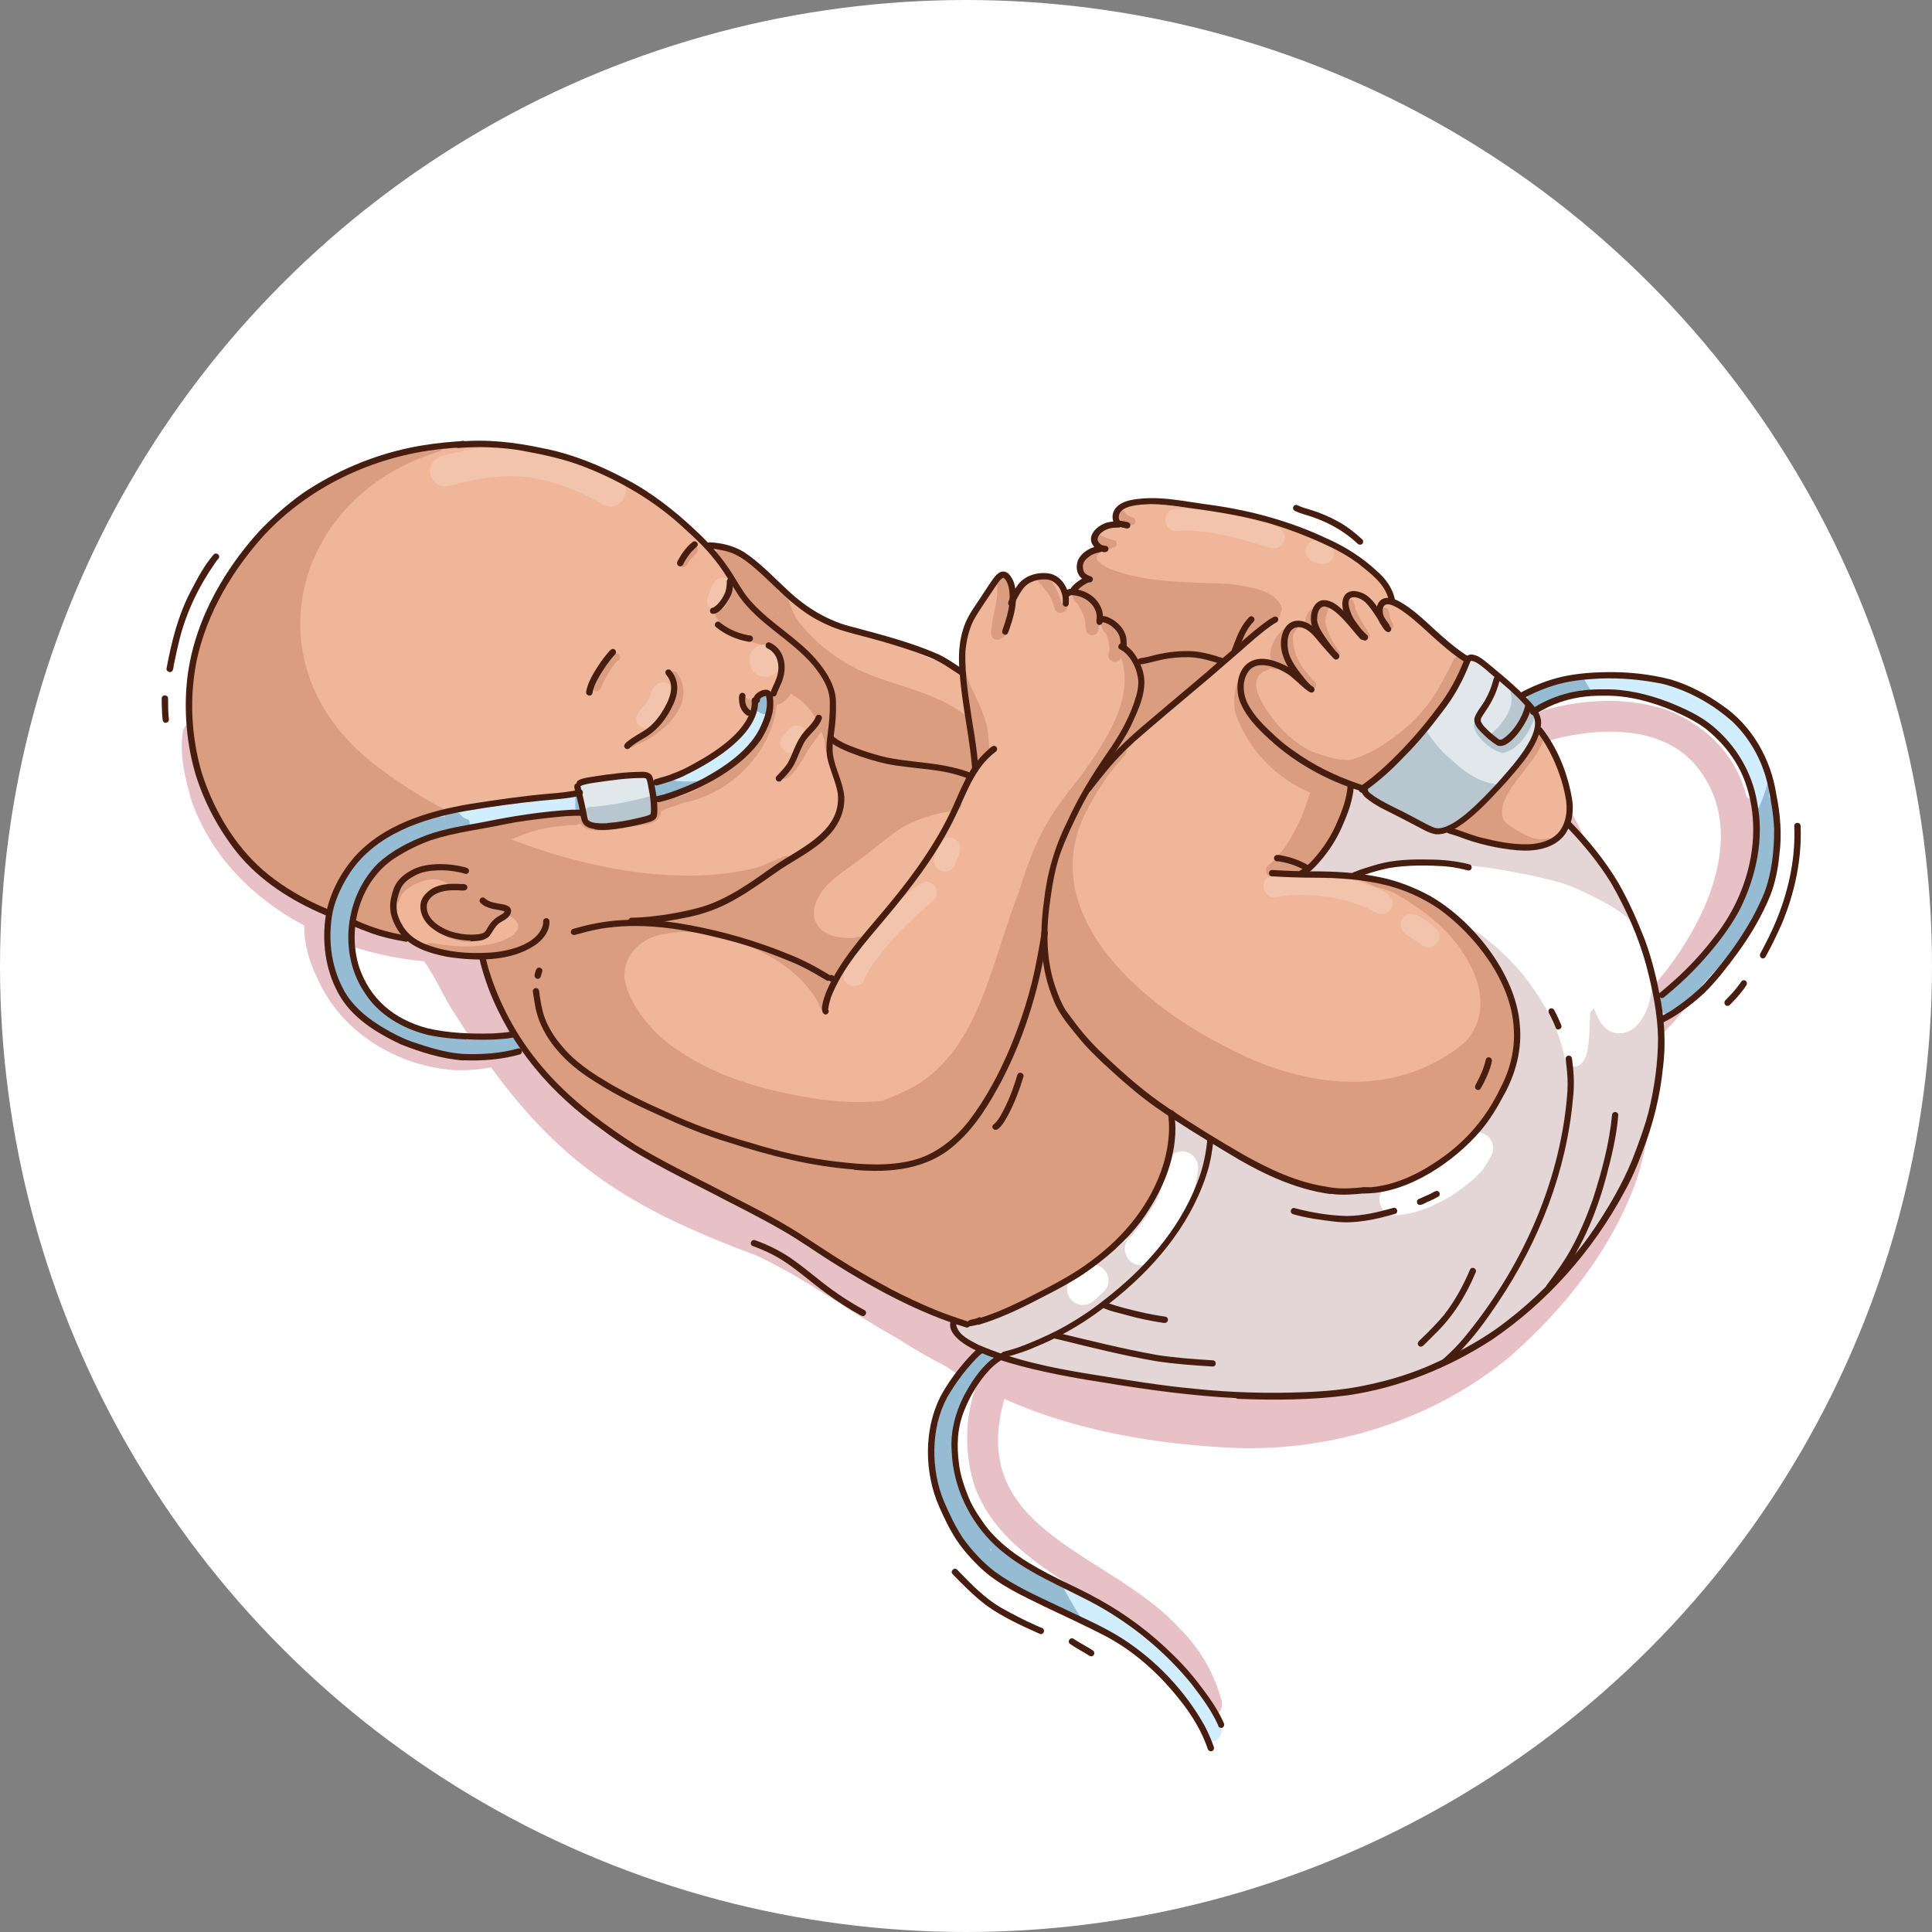 <?xml version="1.0" encoding="UTF-8"?>
<svg id="Layer_1" data-name="Layer 1" xmlns="http://www.w3.org/2000/svg" viewBox="0 0 100 100">
  <rect x="0" y="0" width="100" height="100" fill="#808080" stroke="none"/>
  <defs>
    <style>
      .cls-1 {
        fill: #e4d6d6;
      }

      .cls-1, .cls-2, .cls-3, .cls-4, .cls-5, .cls-6, .cls-7, .cls-8, .cls-9, .cls-10, .cls-11 {
        fill-rule: evenodd;
      }

      .cls-2 {
        fill: #efb699;
      }

      .cls-12, .cls-4 {
        fill: #fff;
      }

      .cls-3 {
        fill: #f3c4ac;
      }

      .cls-5 {
        fill: #95bcd2;
      }

      .cls-6 {
        fill: #d0eeff;
      }

      .cls-7 {
        fill: #da9d80;
      }

      .cls-8 {
        fill: #471d0f;
      }

      .cls-9 {
        fill: #e1e8ec;
      }

      .cls-10 {
        fill: #e8c1c6;
      }

      .cls-11 {
        fill: #b7c6cf;
      }
    </style>
  </defs>
  <circle class="cls-12" cx="50" cy="50" r="50"/>
  <g>
    <path class="cls-10" d="M21.66,53.39c.89.37,1.81.46,2.73.4-.25-.38-.51-.78-.77-1.19-.62-.9-1.04-1.96-1.67-2.85-.02,0-.04,0-.06,0-1.51-.14-3.03-.49-4.46-1.04.39,2.16,2.18,3.97,4.23,4.69h0ZM72.66,69c-.47.19-.94.36-1.41.54-1.02.37-2.04.76-3.07,1.1,1.54-.4,3.05-.95,4.48-1.64h0ZM90.41,41.25c.89.46.63,2.79.51,3.59-.15,1.05-.51,2.06-.94,3.02-.88,1.87-2.09,3.59-3.44,5.15-.28.23-.65.72-1.05,1.15.23,2.28-.07,4.62-.74,6.79-1.25,3.63-3.75,6.77-6.61,9.28-3.94,3.25-9.07,4.88-14.15,4.72-4.07-.18-8.26-.86-12-2.54-.02.06-.04.12-.05.18-1.81,6.72,5.54,7.77,9.09,11.67,1.03,1.01,1.79,2.28,2.17,3.67.34.97-1.2,1.5-1.52.51-1.57-5.63-9.2-6.14-11.21-11.45-.56-1.66-.56-3.62.08-5.3-.55-.3-1.08-.62-1.6-.97-.87-.45-1.72-.94-2.56-1.48-2.46-1.36-4.71-3.09-7.27-4.27-6.49-2.39-10.08-4.74-13.7-9.72-.62.11-1.24.16-1.87.14-2.95-.18-5.88-1.95-7.09-4.69-.43-.86-.73-1.82-.71-2.79-2.61-1.39-4.77-3.52-5.81-6.38-.35-1.19-.68-2.49-.46-3.73.46-1.07,1.85-.44,1.52.64.04,3.35,2.27,6.23,5.11,7.86.21-.4.53-.68,1.03-.54.68.28.58.74.42,1.24.1.04.2.08.31.12,1.08.4,2.21.71,3.35.89.13-.21.36-.36.62-.39-.02-.05-.04-.1-.06-.16-.11-.92,1.31-1.2,1.55-.32.14.37.31.7.5,1.03.03,0,.06,0,.09,0,.74.09,1.99-.41,2.54.03.53.43.23,1.36-.45,1.4-.4.06-.8.1-1.21.13.88,1.18,1.95,2.22,3.07,3.16.4-.15.79-.31,1.17-.47.61-.36,1.4.26,1.16.94-.18.46-.85.71-1.49.92-.13.34-.49.56-1,.4,1.86,2.68,4.8,4.49,7.78,5.74,2.69,1.08,5.14,2.63,7.46,4.34.24-.2.6-.26,1.03,0,.59.25,1.2.47,1.81.69.25.01.51.11.73.27.03.01.07.03.1.04.6-.46,2.45.89,3.2,1.1,1.74.78,3.29,1.44,5.05,2.03.84.28,1.7.54,2.58.7.85.17,2.28-.22,2.76.67,2.74.05,5.47-.45,8.05-1.36,2.55-.88,5.06-1.87,7.48-3.06.72-.26,1.6-1.02,2.34-.44.03.04.06.07.08.11.38-.59.71-1.21,1.01-1.84.12-.24.34-.4.59-.44-.29-.6.58-1.29,1.06-1.74.49-.4.9-1.1,1.59-1.09.62-1.84.99-3.77,1.06-5.72-.01,0-.03,0-.04,0-.74-.14-.85-1.16-.2-1.51.08-.06.16-.12.24-.19,0-.12-.02-.24-.03-.36-.42.43-1.33.3-1.39-.49-.31-3.43-.5-7.19-2.64-10.04-.23-.28-.46-.56-.74-.8-.26-.06-.49-.26-.58-.52-.29-1.11,1.11-1.36,1.72-.61,1.49,1.4,2.38,3.3,2.88,5.26.47,1.74.69,3.53.84,5.33.46-.42,1.35-.11,1.43.74.01.05.03.1.04.14.47-.46.9-.94,1.3-1.47,2.13-2.79,4.05-7.09,1.68-10.28-1.67-2.29-4.86-2.26-7.36-1.67-.55.17-1.09.36-1.61.62-.5.48-1.4.01-1.32-.66.18-.95,1.44-1.05,2.19-1.4,2.09-.6,4.39-.71,6.47,0,2.31.96,3.57,2.58,4.05,4.45Z"/>
    <g>
      <path class="cls-2" d="M81.11,40.93c.32.87.15,1.78-.54,2.42-1.23,1.01-3.74.25-5.13-.18-.61-.21-1.21-.46-1.8-.72-1.03-.44-1.95-1.08-2.99-1.49-.25-.09-.49-.19-.75-.26-.04.1-.08.19-.1.29-.2,1.3-.57,2.62-1.58,3.53-.22.2-.45.41-.7.6.11,0,.22.02.34.02,2.38.03,4.84.44,6.89,1.73,1.49.87,2.91,2.01,3.59,3.64.74,1.91.83,4.15,0,6.04-1.61,3.34-4.96,5.5-8.68,5.41-3.13-.2-6.05-1.62-8.57-3.43-.08.98-.27,1.96-.71,2.84-.85,1.88-2.44,3.25-4.1,4.4-1.7,1.18-3.72,2.7-5.85,2.82-.48-.01-.91-.24-1.35-.43-.57-.26-1.14-.52-1.71-.78-2.98-1.37-5.6-3.42-8.51-4.92-1.93-.99-3.92-1.87-5.76-3.01-.05-.01-.1-.03-.15-.06-1.42-.93-2.81-1.98-4.02-3.18,0,0,0,0,0,0,0,0,0,0,0,0-.06-.02-.13-.07-.18-.13-.06-.07-.11-.15-.17-.22-.67-.68-1.29-1.41-1.79-2.22-.17-.28-.38-.54-.52-.84,0-.01,0-.03-.01-.04-.02-.04-.05-.08-.07-.13-.02-.06-.02-.13-.01-.19,0,0-.01-.02-.02-.03-.52-.9-.81-1.91-1.2-2.87-.04,0-.07,0-.11,0-1.18-.03-2.38-.21-3.4-.84-.03-.02-.06-.05-.09-.08-.1.04-.22.06-.34.04-1.4-.28-2.66-.9-3.98-1.42-1.92-.78-3.72-2.04-4.92-3.74-.06-.01-.11-.04-.16-.08-.88-1.03-1.33-2.35-1.61-3.66-.17-.79-.38-1.57-.41-2.38-.09-2.27.39-4.63,1.55-6.61-.24-.5.69-1.47.93-1.86,1.15-1.61,2.67-2.93,4.41-3.87,1.37-.75,2.83-1.47,4.39-1.64.09-.03.19-.06.29-.09.51-.26,1.52-.22,1.9-.29,3.77-.24,7.69.75,10.71,3.08.85.67,1.72,1.34,2.45,2.13.15.01.3.03.44.04,1.78.18,2.71,1.97,4.07,2.92.49.36,1.01.69,1.58.93.99.33,1.98.64,2.97.99.07.03.13.06.18.1,0,0,0,0,0,0,.88.24,1.73.61,2.58.95.25-.04.48.1.69.23.2.14.43.24.62.39,0-.73.05-1.46.26-2.16.23-.9.87-1.58,1.35-2.35.15-.36.53-.68.9-.38.26.25.16.7.23,1.02.4-.77,1.34-1.26,2.17-.86.33.17.56.48.72.81.14-.17.31-.34.49-.46.03-.05.06-.1.11-.14.13-.1.26-.2.4-.27-.86-.66.08-1.33.77-1.55-.35-.09-.52-.55-.26-.82.31-.27.73-.36,1.12-.44-.24-.26-.11-.71.19-.87.83-.44,2.23-.14,3.16-.05,1.41.06,2.81.25,4.16.66,1.09.35,4.06,1.24,4.7,2.07.02.05.04.09.04.14.19.11.37.23.55.35.16.11.31.24.45.37.42.16.75.92.95,1.24.04.07.06.14.06.2.79.34,2.48,1.66,2.66,2.26,1.07.59,2.02,1.35,2.9,2.2.49.47.93.99,1.33,1.54.09.03.17.09.23.17.33.46.66.91.94,1.4.13.29.46.62.34.93.21.38.38.77.52,1.17Z"/>
      <path class="cls-7" d="M55.22,31.25c.11.26-.11.47-.34.47-.11,0-.22-.05-.29-.18-.14-.78-.58-1.03-.69-1.28h0c-.14-.1-.2-.25-.18-.39.04,0,.08.01.13.01h.04s.09,0,.14,0c0,0,0,0,0,0,0,0,0,0,0,0h0s0,0,0,0h0s0,0,0,0h0s0,0,0,0h0s0,0,0,0h0s0,0,0,0h0s0,0,0,0h0s0,0,0,0h0s0,0,0,0h0s0,0,0,0h0s0,0,0,0h0s0,0,0,0h0s0,0,0,0h0s0,0,0,0h0s0,0,0,0h0s0,0,0,0h0s0,0,0,0h0s0,0,0,0h0s0,0,0,0h0s0,0,0,0h0s0,0,0,0h0s0,0,0,0h0s0,0,0,0h0s0,0,0,0h0s0,0,0,0h0s0,0,0,0h0s0,0,0,0h0s0,0,0,0h0s0,0,0,0h0s0,0,0,0h0s0,0,0,0h0s0,0,0,0h0s0,0,0,0h0s0,0,0,0h0s0,0,0,0h0s0,0,0,0c.02,0,.05,0,.07,0h0s0,0,0,0h0s0,0,0,0h0s0,0,0,0h0s0,0,0,0h0s0,0,0,0h0s0,0,0,0h0s0,0,0,0h0s0,0,0,0h0s0,0,0,0h0s0,0,0,0h0s0,0,0,0h0s0,0,0,0h0s0,0,0,0h0s0,0,0,0h0s0,0,0,0h0s0,0,0,0h0s0,0,0,0h0s0,0,0,0h0s0,0,0,0h0s0,0,0,0h0s0,0,0,0h0s0,0,0,0h0s0,0,0,0h0s0,0,0,0h0s0,0,0,0h0s0,0,0,0h0s0,0,0,0c0,0,.01,0,.02,0h0s0,0,0,0h0s0,0,0,0h0s0,0,0,0h0s0,0,0,0h0s0,0,0,0h0s0,0,0,0h0s0,0,0,0h0s0,0,0,0h0s0,0,0,0h0s0,0,0,0h0s0,0,0,0h0s0,0,0,0h0s0,0,0,0h0s0,0,0,0h0s0,0,0,0h0s0,0,0,0h0s0,0,0,0h0s0,0,0,0h0s0,0,0,0h0s0,0,0,0h0s0,0,0,0h0s0,0,0,0h0s0,0,0,0h0s0,0,0,0h0s0,0,0,0h0s0,0,0,0h0s0,0,0,0h0s0,0,0,0h0s0,0,0,0h0s0,0,0,0h0s0,0,0,0h0s0,0,0,0h0s0,0,0,0h0s0,0,0,0h0s0,0,0,0h0s0,0,0,0h0s0,0,0,0h0s0,0,0,0h0s0,0,0,0h0s0,0,0,0h0s0,0,0,0h0s0,0,0,0h0s0,0,0,0h0s0,0,0,0h0s0,0,0,0h0s0,0,0,0h0s0,0,0,0h0s0,0,0,0h0s0,0,0,0h0s0,0,0,0h0s0,0,0,0h0s0,0,0,0h0s0,0,0,0h0s0,0,0,0h0s0,0,0,0h0s0,0,0,0h0s0,0,0,0h0s0,0,0,0h0s0,0,0,0h0s0,0,0,0h0s0,0,0,0h0s0,0,0,0h0s0,0,0,0h0s0,0,0,0h0s0,0,0,0h0s0,0,0,0h0s0,0,0,0h0s0,0,0,0h0s0,0,0,0h0s0,0,0,0h0s0,0,0,0h0s0,0,0,0h0s0,0,0,0h0s0,0,0,0h0s0,0,0,0h0s0,0,0,0h0s0,0,0,0h0s0,0,0,0h0s0,0,0,0h0s0,0,0,0h0s0,0,0,0h0s0,0,0,0h0s0,0,0,0h0s0,0,0,0h0s0,0,0,0h0s0,0,0,0c.04,0,.07,0,.11.01,0,0,0,0,0,0,0,0,0,0,0,0,0,0,0,0,0,0,0,0,0,0,0,.01.36.28.65,1.01.71,1.32h0ZM45.67,56.98c-1.28.14-2.62.03-3.82-.17-2.7-.45-5.5-1.3-7.63-3.11-.87-.82-1.7-1.87-1.9-3.08-.07-1.22.94-2.14,2.1-2.28.88-.17,1.86-.12,2.74.12.06,0,.12-.01.17-.06.1.03.2.05.3.08,0,.06.04.12.12.14.12.04.24.07.36.12,1.69.56,3.38,1.58,4.26,3.19.04.1.08.19.12.29.06.09.19.1.27.04.09-.09.08-.2.05-.31.01-.05,0-.1-.02-.15,0-.02-.02-.03-.04-.04-.03-.06-.06-.11-.08-.17l-.03-.05s0,0,0,0c.14-.04.16-.19.16-.32.11-.08.14-.22.21-.34.1-.04.15-.15.17-.26.46-.08.69-.67.99-1.01.1-.11.23-.28.3-.44.58-.24.25-.88-.23-.63-.12.01-.24.02-.36.01-.19,0-.39-.03-.58-.06-1.3-.28-1.62-1.48-.44-2.73.67-.64,1.49-1.11,2.21-1.7.67-.53,1.32-1.11,2.1-1.48.57-.24,1.17-.44,1.78-.55.3-.06.84.01.82-.44,0-.07-.03-.13-.07-.18.13-.04.22-.13.24-.31,0-.03,0-.06-.01-.09.01-.05.01-.1,0-.15.5-.33-.02-.78-.45-.85,0,0,0,0,0,0,.45.04.99.08,1.14-.4,0-.04,0-.07.01-.11.04.01.07.02.11.02.23,0,.43-.28.5-.51-.02-.04-.03-.09-.03-.14,0-.09,0-.18-.01-.26-.01-.2-.03-.4-.05-.59-.02-.16-.04-.32-.08-.48-.06-.25-.15-.49-.24-.73,0,0,0,0,0,0-.11-.29-.24-.57-.38-.85s-.28-.56-.37-.86c-.04-.13-.07-.25-.09-.38-.72-.05.16,2.08.33,2.44-.06.03-.11.08-.14.13-.07-.11-.14-.2-.23-.29-1.53-1.17-3.51-1.46-5.25-2.21-1.27-.57-2.43-1.44-3.3-2.53-.25-.34-.44-.72-.55-1.13-.05-.15,0-.32-.11-.44-.1-.14-.3-.15-.44-.07-.02-.03-.04-.05-.06-.08.1-.61-3.21-3.24-3.18-1.82.11.32.43.54.61.83.24.29.37.68.6.98-.03-.02-.05-.03-.08-.03-.05-.2-.39-.18-.39.06,0,.39-.22.75-.53.97-.02.01-.04.03-.05.04h0c-.07,0-.15.02-.19.1-.05.14.01.26.11.37.1.23.4.49.56.63.54.42,1.2.54,1.83.74.61.29.86,1.05.77,1.69-.06.19-.09.36-.02.48-.07.17-.14.33-.25.48-.06.01-.11.05-.14.11-.05.2-.05.42-.1.63-.2.02-.18.31-.23.47-.55,1.7-2.08,2.93-3.65,3.67-.21.09-.41.17-.62.25-.23.05-.46.1-.69.14-.32.05-.67.09-1.03.12-.11,0-.19.11-.18.21.02.18.21.19.35.16.03,0,.06,0,.09,0,0,.04,0,.08.04.13-.04.08-.06.18-.12.24-.46.24-1.04.19-1.54.31-.56.04-1.21.27-1.74.02-.04-.02-.07-.05-.09-.09,0-.02.01-.04.01-.06,0-.08-.05-.16-.12-.19,0,0,0-.01-.01-.02-.07-.08-.2-.08-.28,0,0,0,0,.01-.01.02-.01,0-.02,0-.04,0-.05-.03-.1-.04-.15-.03-.57-.07-1.5.16-1.86.19-.36-.09-.75.08-1.11.13-.12-.35-.79.08-1.05.13-.24.1-.49.18-.73.29-2.32-1.03-4.43-2.31-6.07-3.67-6.08-5.16-3.58-13.67,3.78-15.85.09-.04.16-.11.19-.2-.15.02-.3.04-.45.07-.09.02-.18.04-.26.06-.03,0-.07.01-.1.01-.09,0-.18-.03-.26-.09-.64.13-1.27.28-1.89.46-.03.01-.07.01-.1.01-.03,0-.06,0-.09-.01-.51.23-.98.46-1.18.5-3.04,1.23-5.83,3.36-7.26,6.37-.84,1.75-1.41,3.7-1.43,5.65-.03.03-.06.06-.08.1-.14.6.08,1.25.1,1.87.06.63.11,1.26.28,1.87.39,1.22,1.05,2.36,1.78,3.41.59.78,1.33,1.44,2.12,2.02,1.82,1.44,4.11,2.17,6.28,2.94.04.02.09.02.13.02.19,0,.33-.18.33-.36.04-.11,0-.25-.13-.37-.15-.3-.19-.64-.15-.96.08-.06.14-.15.14-.26.06-.14.15-.26.25-.37.6-.5,1.62-.88,2.28-.31-.03.07-.09.14-.16.21-.23.07-.45.17-.65.31-.61.44-.44,1.32.05,1.78.45.38,1.05.59,1.62.66.48.05.9-.22,1.21-.57.31-.3.7-.56.96-.92,0,0,0,0,0,0,.04.08.11.15.2.18.39.27.39.48.31.68-.06.07-.12.15-.16.22-.07.06-.15.11-.23.16-.68.38-1.46.46-2.23.48-.61,0-1.21-.08-1.81-.18-.23-.04-.37.12-.4.29.07.01.13.03.19.04.1.02.21.04.31.06.21.04.43.09.64.14.4.09.8.2,1.2.26.17.02.34.04.51.05.08,0,.16-.02.24-.03-.02.24.11.54.14.75.44,1.7,1.36,3.25,2.43,4.63,1.26,1.48,2.81,2.69,4.34,3.89,2.09,1.56,4.57,2.48,6.87,3.67,1.55.66,2.9,1.66,4.27,2.61.74.42,2.11,1.53,2.93,1.46,1.23.62,2.4,1.49,3.75,1.79.35.05.66-.13.98-.23.57-.2,1.13-.42,1.69-.63,2.12-.74,4.15-1.84,5.68-3.52,1.29-1.53,2.61-3.32,2.53-5.42.02-.27-.04-.53-.17-.76,2.57,1.41,4.84,3.59,7.89,3.78,1.92.12,3.95-.04,5.62-1.1,2.87-1.76,4.88-5.1,4.41-8.53.07-.21-.07-.37-.24-.42-.04-.05-.09-.08-.15-.1-.09-.45-.23-.88-.4-1.31-.16-.37-.91-2.2-1.43-1.62-1.03-1.23-2.3-2.38-3.79-2.99-.45-.22-.93-.38-1.42-.49-.37-.07-1.19-.35-1.14.29.01.04.03.08.05.11.05,0,.11,0,.16,0,.04,0,.07.02.11.02.02,0,.03,0,.05.01,0,0,0,0,.01,0,.02,0,.03,0,.05.01.02,0,.03,0,.05.01,0,0,0,0,0,0,.02,0,.03,0,.05.02.02,0,.03.01.05.02.02,0,.03.01.05.02.02,0,.03.01.05.02.02,0,.03.01.05.02.05.02.1.04.15.06.02,0,.03.01.05.02.03.01.07.03.1.04.03.01.06.02.09.04.08.04.16.07.23.11.32.07.64.17.96.31,0,0,0,0,.01,0,1.42.81,2.79,1.81,3.65,3.23.74,1.16,1.16,2.56.5,3.85-.12.21-.26.41-.41.6t0,0c-.55.48-1.16.88-1.8,1.19-3.49,1.73-7.59.79-10.85-1.01-4.33-2.19-9.84-7.03-6.89-12.3.49-.95,1.09-1.84,1.82-2.61.15-.12.18-.33.07-.48-.01-.02-.03-.03-.04-.05.82-.7,1.56-1.48,2.39-2.16.44-.37.89-.74,1.36-1.09.32-.3.97-.57,1.1-1,0-.03,0-.07,0-.1.03-.02.05-.05.08-.07.1-.04.2-.09.29-.13.07,0,.14-.05.17-.12.03-.07.02-.13,0-.17.62-.53,1.32-.98,2-1.43.04-.02.09-.04.13-.07,0,0,0,0,0,0,.15-.05.27-.14.37-.24.11-.07.19-.17.19-.3.07-.13.09-.28.02-.41-.45-.87-1.72-.96-2.59-1.11-1.9-.11-3.84-.03-5.69-.59-.42-.14-.99-.3-1.24-.69-.01-.05-.02-.1-.02-.15,0,0,0,0,0,.01,0,0,0,0,0,.01,0,0,0-.01,0-.01,0,0,0,0,0,0,.05-.23.42-.21.38-.46-.1-.32-.49-.07-.62.11-.06.06-.09.13-.12.2-.12.03-.21.14-.28.24,0,0-.01.02-.02.03h0c-.1.06-.15.22-.02.34,0,0,.01.01.02.02-.1.04-.17.16-.11.28.1.12.2.23.31.35-.13.16-.52.35-.51.57-.36.06-.32.61.01.77h0c.05.23.29.47.32.71.14.3-.07.8.35.9.39.07.47-.37.38-.85.05.05.09.1.14.15-.04.18.07.43.22.59.02.04.04.07.07.09.08.25.15.52.15.78-.03.16-.13.32,0,.48.1.15.33.2.48.09.05-.05.08-.1.11-.15.01.05.03.09.06.14.58,2.04-.83,4.16-2.15,5.99,0,0,0,0,0,0-.36.44-.7.89-1.03,1.35-1.04,1.39-1.66,2.96-2.14,4.58-1.45,3.59-2.06,8.48-5.81,10.32-.42.19-.84.38-1.28.54h0ZM40.26,31.68s.02-.01.04-.02c.01.03.02.06.04.09-.02-.02-.05-.04-.07-.07h0ZM43.2,42.23c-.34.97-1.36,1.61-2.26,2.18-.09-.1-.23-.15-.38-.07-.42.19-.85.35-1.27.53.02,0,.04,0,.06,0,0,0,0,0,0,0-.02,0-.04,0-.06,0-.02,0-.03.01-.05.02-3.77.98-8.51.2-12.77-1.44.31-.14.63-.26.95-.37.66-.22,1.35-.31,2.04-.37.16-.05.36.07.49-.06.02,0,.04,0,.06-.01.01,0,.02,0,.03,0,.09.11.2.2.3.25.86.29,2.03-.1,2.93-.19.35-.04.75-.13.89-.49.04-.07.06-.17.05-.25.22-.06.47-.19.61-.21.19-.06.39-.13.58-.2.03,0,.06-.01.09-.02,2.41-.53,4.42-2.57,4.72-5.05,0,0,0,0,0,0,.28-.03.53-.29.73-.57.61.33,1.05.82,1.36,1.42-.28.32-.61.76-.67,1.08-.29.42-.47.9-.82,1.27-.11.18-.42.26-.39.5.28.62,1.19-.95,1.32-1.21.21-.4.53-.73.78-1.12.04.12.08.25.12.38.09.25.01.58.2.78.06.03.1.04.14.04.08.74.68,1.97.22,3.19h0ZM43.85,38.88s-.02-.04-.03-.06c.03.01.06.03.08.04-.02,0-.03.01-.05.02h0ZM53.11,52.62c-.05.18-.11.35-.18.53,0,.02-.01.03-.02.05.07-.19.14-.38.2-.57h0ZM57.51,33.66s-.05.05-.07.08c.01-.03.04-.05.06-.07,0,0,.01,0,.02-.01h0ZM38.6,36.66c-.06-.06-.09-.15-.15-.22-.14-.18.12-.42.29-.26.19.02.36.32.21.47-.1.08-.25.11-.35,0h0ZM32.47,38.53c-.02-.2.18-.29.34-.34.33-.12.64-.3.92-.51.79-.55,1.72-1.67,1-2.61-.16-.19.14-.45.3-.25,1.15,1.57-.79,3.28-2.2,3.78-.08.15-.34.1-.36-.07h0ZM32.85,38.56s.01-.06.01-.09c0,.03,0,.06,0,.08,0,0,0,0,0,0h0ZM35.18,29.21c-.04-.19.15-.34.25-.48.17-.16.39-.62.65-.38.17.25-.26.44-.36.65-.11.1-.15.28-.3.35-.1.03-.21-.03-.24-.13h0ZM30.82,35.78c-.25-.11-.05-.39.03-.56.26-.48.51-1.02.93-1.37.27-.14.47.28.16.36-.25.29-.45.61-.63.95-.14.18-.2.71-.5.61h0ZM67.55,32.39c-.06-.22.16-1.02.49-.84.23.17-.07.4-.09.6-.04.12.02.3-.14.35-.1.03-.22-.01-.26-.12h0ZM66.49,34.61s-.07-.06-.11-.1c-.07.09-.15.09-.23.06-.05.07-.14.1-.23.06-.06-.02-.12-.03-.18-.03-.07.1-.25.11-.36.17-.98.62.31,2.22.81,2.81.44.48.94.91,1.52,1.22.06.03.11.06.17.09.36.14.72.26,1.1.35.28.08.57.1.86.1h0c.51-.12.99-.35,1.45-.6.94-.58,1.82-1.27,2.51-2.14.61-.78,1.03-1.64,1.47-2.51.46-.39.61.42.48.74-.43,1.34-1.38,2.45-2.33,3.46-.82.76-1.78,2.32-2.97,2.31-.26-.02-.52-.06-.78-.12.17.19.22.48.13,1-.19,1.19-.92,2.23-1.81,3.02-.32.29-1.11.97-1.54.74-.05-.04-.09-.09-.12-.14,0,0-.02.02-.03.03-.05.05-.1.1-.16.14-.01.01-.03.02-.04.03-.05.04-.1.06-.16.08-.03,0-.05.01-.08.01-.15,0-.3-.12-.33-.27-.02-.09,0-.19.05-.26.03-.04.06-.07.1-.1,0,0,0,0,0,0h0s-.02.02-.03.03c.1-.09.2-.18.3-.28.15-.15.28-.31.42-.48.1-.14.21-.28.3-.43.09-.14.17-.28.25-.42.2-.35.37-.71.52-1.08.09-.23.17-.47.25-.7.04-.13.09-.25.12-.38-1.66-.69-3.02-2.05-3.72-3.72-.04-.11-.12-.31-.18-.54,0-.07-.01-.13-.02-.2,0-.13-.01-.26-.01-.4,0-.14.03-.28.05-.42.03-.13.06-.25.1-.38.02,0,.05-.01.07-.01.13,0,.22.05.28.13h0c0-.1,0-.2.01-.3.08-.46.43-.99.95-.97.03,0,.05.02.07.03.13-.03.27-.03.41-.01-.22-.47.07-1.06.39-1.44.08-.09.15-.22.28-.23.06,0,.11.01.14.04.1-.24.28-.45.5-.29.19.26-.26.32-.2.81,0,.57.27,1.14.61,1.59.15.19.31.38.49.56.08.06.12.16.08.26-.05.1-.17.14-.26.09-.33-.29-.62-.63-.85-1.01-.05.13-.25.22-.49.01h0ZM66.53,33.19c.02.41.14.8.32,1.16-.02,0-.03-.01-.05-.02-.38-.23-.39-.73-.27-1.15h0ZM58.19,27.01c-.11-.05-.19-.11-.23-.17-.07-.08-.12-.18-.11-.29.03-.11.15-.16.26-.13.07.02.11.07.13.13,0,0,.01.01.02.02.03.02.05.05.08.07.03.01.05.03.07.05.07.04.15.08.23.1.24.07.13.45-.11.38-.1-.04-.22-.08-.34-.15h0ZM57.14,28.23s0,0,0-.01c-.31-.1-.62-.26-.5-.49.19-.24.48.1.7.14.16.08.49.05.46.31-.02.1-.12.18-.22.16-.04.05-.09.09-.16.08,0,0,0,0,0,0,0,0,.02,0,.02,0-.14.03-.31-.03-.31-.2h0ZM71.81,32.52c-.16-.15-.53-1.03-.14-1.06.3,0,.21.47.34.66.06.12.19.24.07.38-.07.08-.2.09-.28.02h0ZM70.52,32.96c-.17-.29-1.23-1.8-.65-1.93.3,0,.2.4.33.59.19.45.46.81.69,1.22.07.23-.28.35-.37.13h0ZM69.08,33.99c-.42-.37-.89-1.36-.86-1.93-.14-.19.02-.67.21-.79.14-.11.37,0,.36.18-.08.28-.24.54-.17.85.1.49.36.92.63,1.33.22.12.06.46-.17.36h0ZM64.67,36.68s-.04,0-.05,0c-.01-.02-.03-.04-.04-.06,0-.03-.02-.06-.02-.08-.02-.08-.04-.16-.05-.24h0c.05.13.11.25.17.37h0ZM67.94,39.64c.1.08.21.15.32.22,0,0,0,0-.01,0-.13-.09-.27-.18-.4-.27h0s.06.03.08.04h0ZM79.81,37.96c.08.04.14.14.08.26,0,0,0,0,0,0,0,0,0-.02.01-.02-.27,1.33-2.69,2.99-2.05,4.28.2.21.43.38.69.51.46.28.99.56,1.54.41.19-.07.36.17.22.32-.33.19-.76.12-1.13.14-.57-.06-3.97-.36-3.94-.96.05-.28.37-.41.57-.58.37-.26.74-.54,1.04-.89-.03-.11-.06-.22-.07-.33,0-.11.08-.2.18-.21.17-.01.21.15.23.29.04,0,.07.03.1.05.32-.87,1.04-1.63,1.64-2.33.18-.23.34-.49.46-.75.05-.11.1-.26.25-.27.1.01.16.05.19.09h0ZM65.87,38.47c-.15-.15-.29-.31-.43-.47.15.15.3.29.46.43-.01.01-.03.03-.04.04h0ZM52.19,29.65c.13.15.14.39.12.62h0c.17.41.08,1.31.04,1.59-.09.32-.11,1-.45,1.14h0c-.18.19-.58.15-.6-.19,0-.82.38-1.6.31-2.43.03-.23-.06-.5.09-.69.12-.14.34-.16.48-.04Z"/>
      <path class="cls-3" d="M31.19,26.11c-1.59-.92-3.39-1.59-5.25-1.45-.91.07-1.8.24-2.68.49-.66.21-1.27-.59-.9-1.17.28-.46.89-.45,1.36-.59,1.73-.42,3.58-.49,5.29.02,1.03.34,2.05.76,2.99,1.32.9.52.08,1.91-.81,1.38h0ZM73.6,48.93c-.37-.39-1.3-.57-1.07-1.27.42-.83,1.27,0,1.75.35.6.44-.09,1.36-.68.92h0ZM71.24,47.24c-1.55-.81-3.31-1.08-5.03-.83-.81.29-1.18-.94-.33-1.1,1.46-.21,3.02-.19,4.42.31.55.28,1.49.37,1.76.97.14.47-.4.9-.82.65h0ZM48.76,45.09c-.45-.12-.5-.64-.3-.99.11-.42.4-.91.9-.7.56.25.28.86.1,1.27-.06.32-.41.51-.71.42h0ZM43.64,50.48c.16-1.17,3.18-4.45,4.27-4.85.49-.02.77.64.4.97-.75.67-1.5,1.34-2.17,2.09-.5.6-1.04,1.2-1.37,1.91-.12.65-1.14.55-1.13-.12h0ZM68.24,29.16c-.79-.1-.94-1.11-.09-1.21,1.12.01,1.2,1.42.09,1.21h0ZM65.78,28.36c-1.26-.37-2.54-.77-3.86-.87-.32-.02-.64-.06-.96-.01-.73.11-.89-1.04-.16-1.13,1.28-.1,2.57.16,3.8.48.6.28,2.03.19,1.88,1.13-.08.3-.41.49-.7.4h0ZM40.43,38.65c-.17-.4.23-.68.45-.95.31-.33.91-.08.89.37-.07.56-.96,1.34-1.34.58h0ZM36.97,31.59c-.67-.22-.25-.86-.09-1.3.39-.84,1.56-.26.69,1.04,0-.02.02-.04.03-.05,0,0,0-.02,0-.03-.08.25-.37.41-.63.33h0ZM33.04,37.51c-.4-.56.41-.9.57-1.38.27-1.21,1.28-.92,1.17-.15-.2.62-.93,2.28-1.74,1.53h0ZM38.81,34.36s0-.06,0-.04c-.22-1.15,1.53-1.34,1.59-.18.13,1.03-1.43,1.25-1.58.22Z"/>
      <path class="cls-4" d="M85.66,51.03c.44,1.81.42,3.7.08,5.53-.28,1.19-.72,2.33-1.19,3.45-.72,1.74-1.66,3.4-2.84,4.87-.69.89-1.45,1.72-2.29,2.47-.17.16-.35.32-.52.48-.02.04-.06.07-.09.1-.03.02-.06.04-.09.07-.06.06-.13.12-.19.18-.08.09-.19.17-.3.2-.1.08-.21.16-.31.2-.21.15-.41.29-.62.44-1.92,1.34-4.13,2.27-6.42,2.75-2.34.41-4.68.47-7.04.4-3.59-.13-7.12-.85-10.62-1.59-.08,0-.15-.03-.19-.07-.34-.09-.68-.19-1.02-.3-.46-.2-.97-.33-1.41-.58-.23-.07-.47-.12-.63-.3,0,0,0-.01-.01-.02h0s-.04-.03-.05-.05c-.12-.03-.24-.08-.33-.17-.23-.17-.15-.55.14-.58.52.06,1.02-.12,1.52-.28.38-.14.79-.22,1.14-.42,1.03-.57,2.09-1.09,3.11-1.68.1-.08.24-.13.36-.11.1-.08.2-.16.3-.24.02-.06.05-.11.1-.14.41-.31.81-.63,1.2-.96.28-.25.56-.51.83-.77.32-.38.63-.79.9-1.2.87-1.16,1.35-2.47,1.42-3.91.06-.3-.18-.8.25-.89.11-.01.19.02.25.09.05,0,.1.03.15.06.89.59,1.77,1.2,2.71,1.71,1.06.56,2.16,1.06,3.29,1.48.19.08.43.1.6.23.2.05.4.1.6.13.07,0,.13.03.18.07,1.2.11,2.43.16,3.59-.22.54-.18,1.05-.45,1.53-.75.89-.54,1.75-1.14,2.45-1.92.37-.53.8-1.02,1.14-1.57.37-.58.67-1.19.99-1.8.01-.02.02-.03.04-.04.09-.42.15-.84.23-1.25.15-1.43-.35-2.84-1.03-4.07-.21-.27-.43-.6-.55-.74-.22-.32-.47-.63-.71-.95,0,0,0,0,0,0-.67-.62-1.34-1.26-2.15-1.7-.81-.45-1.69-.73-2.59-.95-.79-.18-1.59-.37-2.41-.4-.22-.01-.44-.03-.66,0-.15.03-.33.03-.44-.09-.08,0-.15,0-.23,0-.06,0-.13,0-.2,0-.02-.08,0-.18.04-.26.06-.09.16-.14.27-.14.33-.29.56-.69.79-1.06.51-.83,1.01-1.69,1.19-2.66.06-.52.53-.48.66-.21.02.01.03.03.05.05.47.54,1.14.77,1.74,1.12.6.31,1.2.65,1.85.85.27.09.55.1.83.1.44.09.86.29,1.29.4,1.09.38,2.28.63,3.43.36.44-.11.95-.29,1.17-.72.34-.42.61.06.82.33.31.38.59.77.88,1.16.73,1.02,1.38,2.1,1.94,3.22.11.29.67,1.38.76,2.07.13.4.26.81.36,1.22Z"/>
      <path class="cls-1" d="M64.14,72.16c-1.04-.01-2.06-.21-3.1-.32-1.6-.16-3.2-.28-4.78-.62-.88-.23-6.18-1.16-6.49-2.19-.36-.15-.38-.68.12-.65.69-.03,1.39-.16,2.05-.4,1.2-.37,2.31-.94,3.36-1.61-.13.3-.08.66.15.91.15.16.36.26.59.26,0,0,.02,0,.02,0,.21,0,.4-.09.57-.22.16-.13.29-.28.44-.42.02-.01.03-.03.05-.04.19-.17.28-.43.25-.68-.03-.25-.17-.47-.38-.6-.11-.07-.22-.11-.35-.12.58-.42,1.14-.86,1.7-1.3-.06-.18.12-.29.22-.41.33-.37.6-.79.87-1.22.29-.43.54-.88.75-1.35,0,.04-.02.08-.03.13-.05.18-.1.37-.16.54-.04.11-.09.21-.14.31-.21.37-.45.72-.7,1.06-.17.24-.35.47-.54.7-.04.04-.07.07-.12.11-.17.14-.26.37-.27.59,0,.22.08.44.23.6.15.16.36.26.59.27,0,0,.02,0,.03,0,.22,0,.41-.09.58-.23.27-.22.48-.51.7-.79.45-.58.89-1.18,1.18-1.85.28-.65.39-1.36.47-2.05.03-.22-.01-.44-.15-.63-.13-.18-.32-.3-.54-.33-.22-.04-.43.02-.6.13,0-.02.01-.05.02-.07-.08-.1-.04-.26-.04-.39,0-.39.08-.79,0-1.18-.01-.23.27-.33.42-.17.36.29.72.57,1.1.82,1.74,1.23,3.69,2.15,5.71,2.82.52.14,1.07.2,1.6.25.02-.01.04-.02.06-.02.4-.06.81-.11,1.21-.18.3-.05.6-.1.9-.15-.03.02-.05.04-.07.07-.15.16-.23.37-.22.59.02.43.39.77.81.77.01,0,.02,0,.04,0,.23-.01.46-.04.68-.09.21-.04.41-.1.61-.17.18-.06.36-.12.54-.2.16-.08.32-.16.48-.24.18-.09.35-.18.52-.28.15-.09.29-.19.43-.29.32-.23.63-.48.91-.74.1-.09.19-.19.28-.29.07-.08.12-.17.18-.26.11-.17.22-.35.31-.53.21-.39.06-.89-.33-1.1-.13-.07-.26-.1-.39-.09.04-.06.09-.11.13-.17.25-.32.5-.65.75-.97.05-.14.16-.29.21-.4.26-.5.49-1.02.71-1.54.05-.12.1-.25.14-.37.01-.03.02-.07.03-.1-.01-.1.03-.21.07-.31.48-2.05-.47-4.16-1.71-5.76-.04-.06-.05-.12-.03-.18-.33-.23-.75-.51-.66-.74.07.04.14.07.2.1.09.05.18.09.26.14.34.25.67.52.98.8-.01-.01-.03-.03-.04-.04.05.05.1.09.15.14.38.36.75.73,1.09,1.13.3.36.57.74.82,1.13,0,0,0,0,0-.01,0,0,0,0,0-.01,0,0,0,0,0,.01.15.24.3.47.44.71.21.37.4.76.56,1.15.09.24.17.48.24.72.05.17.09.33.13.5.04.15.06.32.16.45.09.13.24.21.4.21.03,0,.07,0,.1-.01.19-.05.33-.2.41-.38.32-.5.25-2.14.31-2.43.07-.09.13-.15.19-.17.07.17.13.34.22.5.07.14.17.28.28.4.1.11.23.22.37.28.39.16.85.09,1.18-.17.22-.18.4-.43.54-.68.08-.16.16-.31.21-.48.05-.18.09-.36.13-.54.03-.17.06-.35.07-.52.52.2.31,2.8.36,3.18-.04,2.07-.64,4.11-1.41,6.02-.74,1.52-1.63,2.96-2.62,4.33-.55.82-1.28,1.49-1.97,2.2-.82.84-1.66,1.67-2.63,2.32-1.41.9-2.95,1.62-4.51,2.23-2.21.8-4.58.89-6.92.89-.57,0-1.13,0-1.69,0h0ZM84.46,47.4s0-.03,0-.04c-.1-.45-.49-.81-.77-1.17.12-.23-.16-.42-.27-.59.11-.32-.26-.58-.43-.81-.2-.18-.37-.52-.64-.58-.03-.26-.34-.51-.47-.73-.15-.29-.42-.73-.79-.45-1.33,1.25-3.34.8-4.92.32-.59-.24-1.21-.31-1.84-.36-.7-.17-1.31-.56-1.95-.88-.44-.24-.88-.5-1.29-.8-.33-.18-.7-.86-1.09-.46-.44.64-.55,1.44-.92,2.12-.92,2.02-2.59,2.46.79,2.39.05.06.11.08.18.08s.14-.03.18-.09c.58-.35,1.25-.52,1.92-.6.38-.03.75-.02,1.13,0,.07-.03.14-.04.21-.05,0,0,.02,0,.03,0,.24-.02.48-.05.73-.06.29-.01.58,0,.87.04.07,0,.13.01.2.02.01,0,.03,0,.04-.01.17.03.34.06.5.09.9.09,1.8.21,2.68.4.38.06.76.14,1.14.23.25.06.5.12.75.18.27.07.53.15.79.25.52.2,1.03.45,1.53.71-.02-.01-.04-.02-.07-.03.08.04.15.08.23.12.02.01.04.02.07.03-.01,0-.02-.01-.04-.02,0,0,0,0,0,0l-.03-.02s.02.01.03.02h0s0,0,0,0c.36.19.72.4,1.05.65l.38.32h0c.07.06.13.12.19.19h0c.16.17.31.35.42.55-.03-.13-.11-.29-.22-.45.02-.07.01-.14-.05-.21-.03-.03-.06-.07-.1-.12-.01-.03-.03-.07-.07-.1,0,0-.02-.02-.03-.03-.02-.02-.04-.05-.06-.07h0ZM82.92,46.67s0,0,0,0c0,0,0,0,0,0,0,0,0,0,0,0,0,0,0,0,0,0,0,0,0,0,0,0h0ZM84.35,47.64l-.33-.28c.11.09.23.18.33.28h0ZM77.67,49.19l.02.02h0s0,0,0,0h0s0,0,0,0h0s0,0,0,0h0s0,0,0,0h0s0,0,0,0h0s0,0,0,0h0s0,0,0,0h0s0,0,0,0c0,0,.01.01.02.02,0,0,0,0,0,0,0,0-.02-.01-.02-.02h0s0,0,0,0h0s-.01-.01-.02-.02h0ZM77.7,49.21l-.02-.02s.02.01.02.02h0ZM77.7,49.21h0s0,0,0,0h0ZM74.62,60.27c-.18.12-.36.24-.55.36,0,0,.02,0,.02-.01.18-.11.35-.22.53-.35Z"/>
      <path class="cls-6" d="M34.05,41.39c-.13-.01-.19-.19-.09-.28,0,0,0,0,0,0-.27-.07-.21-.39-.02-.52.12-.05.26-.07.39-.11.3-.08.61-.16.89-.29.14-.04.26-.16.41-.15-.01-.07.02-.13.08-.17.15-.08.3-.16.45-.25.44-.24.86-.53,1.31-.76.03-.08.1-.13.16-.18.12-.11.25-.22.36-.33.31-.3.61-.63.87-.97.12-.27.22-.55.3-.84.05-.15.07-.34.22-.42.03-.1.16-.14.24-.08.33.07.18.74.12.97-.13.46-.34.89-.69,1.23-.07.09-.14.19-.21.28-.03.03-.06.05-.1.06-.03.03-.06.06-.09.1.16.21-.25.42-.38.54-.43.32-.87.62-1.33.89-.25.15-.49.29-.73.42-.07.05-.17.06-.23,0-.33.2-.68.37-1.03.54-.1.14-.3.16-.45.22-.15.04-.3.12-.45.12h0ZM59.58,85.03s.08.03.11.05c.21.15.43.31.63.47.69.52,1.25,1.18,1.72,1.9.23.27.44.54.66.82.11.1.1.24.03.34.08.13.18.24.24.38.08.24.29.48.24.74-.06.19-.21.41-.43.41-.1,0-.2-.05-.25-.15-.02-.04-.03-.09-.04-.14-.21-.26-.26-.61-.46-.87-.43-.74-.93-1.44-1.5-2.07-.6-.46-1.21-.9-1.82-1.35-.21-.2-.74-.42-.7-.74-.25-.18-.51-.34-.79-.48-.37.03-1-.41-1.37-.56-.64-.34-1.31-.64-1.96-.97,0,0,0,0,0,0-.35.09-.66-.24-.97-.38-.39-.23-.75-.5-1.15-.71-.57-.49-1.13-.99-1.6-1.57-.16-.19-.28-.41-.4-.63-.29-.33-.65-.63-.85-1.03-.04-.12,0-.22.07-.29-.38-.8-.62-1.68-.71-2.56-.03-.19.03-.39-.02-.58-.05-.12-.06-.27,0-.38,0-.07.02-.14.03-.2.06-.41.15-.8.27-1.2-.22-.32.35-1.01.51-1.32.27-.36.46-.82.82-1.1.2-.3.64-.91,1.01-.96.64-.09.67.54.23.54.05.31-.44.72-.58.97-.3.44-.64.9-.86,1.38-.13.51-.25,1.02-.33,1.53-.03.2.03.49-.05.69.01.03.02.05.02.08.03.21.05.42.07.63.05.29.1.59.15.88,0,.02,0,.05,0,.08.06.08.09.18.13.26.22.45.39.92.6,1.37.59,1.04,1.5,1.83,2.44,2.54,1.01.72,2.14,1.26,3.25,1.79.69.19,1.31.55,1.9.95.26.17.57.32.67.64.34.24.67.51.98.79h0ZM85.92,51.9c-.06-.09-.06-.21.05-.33.05-.05.12-.07.18-.07.12-.09.27-.16.37-.26.68-.58,1.28-1.22,1.83-1.9.32-.4.62-.81.95-1.2.21-.38.41-.77.57-1.18.1-.18.12-.47.35-.54.35-.6.41-1.3.54-1.97.06-.25.06-.54.22-.74.01-.84.07-1.71-.19-2.52-.25-.63-.49-1.23-.77-1.84-.18-.16-.3-.38-.45-.56-.3-.45-.68-.83-1.09-1.18-.2-.18-.4-.36-.61-.52-.02,0-.03-.02-.05-.03-.27-.13-.54-.24-.81-.35-.16-.06-.32-.12-.48-.19-.08-.04-.19-.06-.23-.15-1.3-.31-2.62-.61-3.96-.48-.54.08-1.08.12-1.62.22-.28.12-.57.22-.85.34-.12.05-.24.1-.36.14-.08.03-.17.05-.25,0-.1-.07-.13-.18-.19-.28-.05-.09-.13-.2-.07-.3.05-.09.17-.12.25-.05.08-.04.17-.08.25-.12.04-.11.17-.12.27-.16.2-.07.41-.13.61-.2.2-.06.41-.12.61-.18.11-.02.23-.1.33-.03.56-.1,1.13-.17,1.7-.22.18,0,.38-.06.55.02.47,0,.94.06,1.41.13.23.04.46.06.69.1.05,0,.1.01.15.05.07.02.14.03.21.05.25.05.5.1.74.15.17.05.51.04.52.28.3.12.6.26.89.4.15.09.39.16.43.35.05.02.1.04.14.06.43.04.73.43,1.03.71.48.51.87,1.1,1.15,1.74.31.49.49,1.05.65,1.61.19.12.14.38.16.58,0,.31.04.61.07.91.26.17.09.57.1.83-.06.65-.14,1.29-.21,1.94.13.59-.63,2.27-.96,2.81-.2.28-.3.67-.6.87-.58.91-1.38,1.64-2.11,2.42-.27.23-.65.85-1,.86-.27.22-.51.59-.88.63-.31-.04-.31-.36-.26-.63h0ZM23.86,54.59c-.12-.02-.39-.04-.58-.1-.03.06-.1.11-.19.1-.64-.17-1.29-.44-1.89-.71-.21-.1-.44-.15-.66-.25-.17.06-.44-.2-.59-.28-.22-.16-.46-.3-.68-.47-.36-.29-.72-.6-1.03-.94-.16-.21-.27-.45-.43-.65-.11-.2-.2-.41-.28-.62-.15-.35-.28-.7-.38-1.06-.03-.12-.1-.31-.06-.43-.02-.13-.03-.25-.03-.38-.01-.24-.02-.48-.03-.71,0-.09-.01-.19.04-.26.03-.2,0-.84.24-.86.17-.55.37-1.09.63-1.6.1-.17.16-.37.3-.5,0-.04.01-.07.03-.1.11-.14.25-.24.38-.36.19-.16.38-.32.57-.47.08-.17.3-.25.44-.35.21-.12.41-.25.62-.35.02-.13.18-.17.28-.22.16-.07.32-.13.48-.2.27-.1,1.5-.63,1.75-.49.03-.07.11-.13.25-.16,1.22-.24,2.45-.45,3.69-.58.09-.12.27-.09.4-.13.25-.04.5-.06.74-.09.6-.07,1.2-.16,1.81-.24.17-.02.34-.04.52-.05.1,0,.21-.02.26.08.09.2-.11.26-.27.28,0,.03,0,.06,0,.09.04.07,0,.16-.06.21,0,.09-.06.16-.14.17-.21.03-.43.03-.64.05-.35.02-.69.06-1.03.11-.02.02-.05.04-.09.04-.68.12-1.36.19-2.03.31-.01,0-.03,0-.04.01-.03,0-.05,0-.08,0-.04,0-.08.01-.11.02-.59.15-1.19.27-1.8.35-.2.03-.4.06-.61.09-.08,0-.17.04-.25.03-.36.09-.71.18-1.06.29-.63.22-1.21.53-1.82.78.1.19-.25.36-.36.49-.25.22-.5.43-.75.65-.2.18-.34.4-.51.61-.16.29-.28.6-.42.91-.07.42-.15.83-.22,1.25-.01.08-.03.17-.04.25.06.24.04.51.07.75.02.24.04.47.07.7.02.16.11.33.06.49,0,.03.01.07.02.1.26.38.39.85.67,1.22.25.33.56.62.86.91.25.2.51.39.77.59.17-.02.34.08.5.13.42.16.84.33,1.27.49.41.04.83.09,1.24.14.2.01.4.02.6.03.04,0,.08.02.11.05.34.02.68.03,1.02.01.17,0,.36-.05.52,0,.18,0,.36-.01.53-.02.12-.01.27.04.27.18.16,0,.35.17.24.33-.13.14-.35.14-.52.17-.43.04-.85.12-1.28.17-.43.02-.86.02-1.29-.03Z"/>
      <path class="cls-5" d="M26.7,53.81c.24.04.38.34.18.52-.37.24-.92.15-1.35.2-.23.24-.97.1-1.3.12-.03.02-.07.03-.11.03-.69-.09-1.39-.2-2.06-.41-.18-.07-.42-.09-.55-.25-.04-.02-.08-.03-.12-.05-.31.05-1.07-.44-1.41-.57-.25-.16-1.46-.65-1.33-1.03-.08-.07-.15-.15-.23-.23-.46.12-.41-.62-.6-.87-.46.07-.59-1.12-.66-1.46-.29-.02-.24-.38-.24-.58.02-.36.05-.72.08-1.09.14-1.42.19-1.69,1-2.88-.15-.36.84-1.16,1.14-1.32-.02-.31,1.12-.76,1.4-.95.36-.17,1.97-1.08,2.21-.69.09-.02.19-.04.29-.04-.07-.16.04-.36.22-.35.06,0,.11.02.14.05.03-.01.07-.02.11-.03.06.01.12.04.17.08.02.03.04.07.05.11,0-.04-.02-.08-.05-.11.16.13.26.35.48.38.28.09.14.52-.14.43-.04,0-.08-.02-.13-.05-.09.09-.26.11-.39.14-.55.12-1.05.26-1.56.44-.08.21-.34.27-.51.39-.54.32-1.11.59-1.65.89-.48.24-.68.72-.95,1.15-.21.27-.3.57-.35.91-.16.7-.3,1.41-.38,2.12.22.13.28,1.21.37,1.53,0,.1.06.28.11.46.06.01.13.06.18.15.21.31.49.58.75.84.14.17.45.31.38.56.16.18.34.3.57.37.35.15.7.3,1.06.45.34.14.67.26,1.01.39.3.02.6.05.9.07.66.04,1.31-.02,1.97-.04.3.03,1.29-.17,1.33.23h0ZM55.19,83.61s-.08-.05-.11-.08c-.07-.05-.12-.12-.11-.21-.03-.04-.07-.09-.1-.13,0,0-.01-.01-.02-.02-.32.24-1.03-.37-1.39-.49-.5-.12-.94-.5-1.39-.75-.7-.47-1.37-.95-1.88-1.64-.44-.64-1.11-1.32-1.14-2.12-.52-.96-1-2.1-.89-3.22.04-.39-.11-1.12.37-1.25.01-.08.03-.16.04-.24.04-.23.11-.46.19-.68-.04-.36.26-.67.4-.98.1-.22.42-.67.64-.59v-.02c.4-.69.92-1.5,1.35-1.28.61.41-.22.93-.48,1.28-.74,1.04-1.36,2.25-1.37,3.56.03,2.51,1.46,4.85,3.62,6.1.4.26.8.51,1.2.76.29.2.63.35.92.56.09.18.19.36.29.54.2.35.41.7.63,1.04-.04.04-.1.06-.15.06-.05,0-.1-.02-.15-.05-.08-.06-.14-.12-.2-.19-.07.07-.17.1-.29.03h0ZM51.23,80.15s.03.07.05.11c0,0,0,0,0,0,.02,0,.03-.02.05-.02-.03-.03-.07-.06-.1-.09h0ZM86.14,52.46c-.23-.16-.34-.66-.13-.87.13-.35.52-.5.76-.76.73-.67,1.49-1.33,2.15-2.08.54-.74.95-1.56,1.37-2.37.21-.58.31-1.22.57-1.77.03-.14.07-.29.1-.43-.15-.27,0-.63-.03-.93.01-.41.03-.82,0-1.23.1-.2.19-.4.27-.6.06-.17.13-.34.18-.51.04-.13.08-.26.11-.39.02.02.03.04.04.06.08.21.03.44.03.66.23.19.19.55.23.83.29.18.06.73.11,1.03.31.31-.13,1.81-.22,2.25-.2.72-.5,1.4-.91,2.02-.57,1.16-1.34,2.21-2.24,3.14-.51.55-1.53,1.96-2.34,1.96-.02,0-.04,0-.06,0h0ZM79.28,36.64c-.07-.06-.1-.15-.11-.23-.29-.41.02-.67.42-.77.72-.24,1.47-.51,2.24-.47,0-.08.03-.14.07-.18.11.2.22.39.34.59.05.08.1.16.16.24-.15.04-.36,0-.51-.14-.06.23-.95.36-1.22.54-.26.11-.82.48-1.18.48-.08,0-.15-.02-.21-.06h0ZM39.46,35.93c.2-.14.46.13.31.32.1.26.07.86-.34.69-.07-.04-.13-.08-.21-.11-.14-.07-.17-.28-.04-.38-.02-.2.05-.48.28-.53h0ZM30.15,41.06c.17.12.07.56.08.76,0,.12-.13.22-.25.21-.31-.04-.17-.42-.2-.64-.04-.22.13-.48.37-.33h0ZM36.06,40.45c.06,0,.11-.01.17-.02-.02.18-.28.27-.59.32.02.12-.07.23-.18.25-.37.06-.75.14-1.13.09,0,0,0,0,0,0-.04.24-.5.27-.52-.03,0-.04,0-.08.02-.11-.04-.18-.12-.4.05-.53.04-.03.09-.04.14-.04.01-.06.05-.11.1-.15.17-.09.38.02.56.05.06.05.12.09.19.11.07.02.14.03.21.04.1,0,.19.01.29.02.1,0,.19,0,.29,0,.13,0,.27,0,.4-.01Z"/>
      <path class="cls-9" d="M78.73,35.97c.74.8,1.15,1.44.48,2.47-.39.68-.9,1.29-1.4,1.9-.73.96-1.62,1.77-2.67,2.37-.31.2-.66.47-1.05.32-.79-.26-1.42-.82-2.15-1.21-.27-.19-.86-.39-.94-.72-.18-.03-.27-.27-.15-.42.28-.27.65-.43.94-.7,1.04-.97,1.89-2.12,2.79-3.21.39-.57.78-1.22,1.1-1.82.22-.42.25-.95.88-.73.47.14.83.49,1.18.81.34.3.68.6.98.94Z"/>
      <path class="cls-9" d="M33.79,41.78c.02.4-.33.54-.65.62-.33.07-.67.18-1,.15-.4.07-.79.15-1.19.19-.4-.05-.56-.44-.61-.8-.1-.22-.35-.76-.22-.97-.23-.53.43-.51.77-.58.82-.12,1.66-.38,2.48-.25.51.21.42,1.19.42,1.65Z"/>
      <path class="cls-11" d="M30.86,42.67c-.19.03-.44-.06-.38-.29-.02-.03-.04-.07-.04-.11,0-.01,0-.02,0-.04-.27-.11-.15-.47.12-.46.55-.05,1.08-.11,1.61-.21.43-.09.87-.18,1.3-.3.28-.13.54.16.3.39.45,1.14-2.27.98-2.91,1.02h0ZM77.76,38.97c-.55-.1-1.4-.83-1.48-1.4,0-.31.5-.31.47.01.07.16.24.37.43.55-.02-.08,0-.16.09-.23.09-.08.18-.16.26-.24.41-.48.84-1.1.67-1.76-.03-.12.05-.25.17-.28.22-.03.3.15.32.34.15.01.28.18.2.36.32.47-.46,1.43-.77,1.8-.12.17-.37.36-.53.11,0,0,0,0,0,0-.06.06-.12.08-.18.08.15.11.3.18.43.2.64-.36,1.1-1.07,1.21-1.78.04-.29.5-.22.45.07-.11.81-.86,2.06-1.73,2.17h0ZM77.26,37.9s.05-.03.08-.04c-.03,0-.06.02-.08.04h0ZM70.67,40.93c.03.17.16.22.28.19.09.15.3.23.45.32.37.22.74.44,1.13.64.61.27,1.19.67,1.86.77.69.1,1.24-.42,1.76-.79.31-.23.62-.47.92-.71.2-.18.69-.46.4-.75-1.06-.15-1.7-.69-2.49-1.4-.44-.38-.83-.87-1.15-1.37-.25-.14-.45.17-.29.38-.26.02-.35.36-.53.52-.27.33-.54.62-.85.93-.32.36-.81.6-1.09.99-.16-.08-.4.08-.38.27Z"/>
    </g>
    <g>
      <path class="cls-8" d="M30.77,42.91c-.75-.11-.66-.5-.79-1.1-.07-.32-.15-.63-.23-.95-.04-.11-.05-.27.09-.31-.02-.28.77-.32.97-.37.8-.12,1.61-.23,2.42-.23.22-.01.48.05.55.29.09.3.14.61.19.92.04.33.08.67.04,1.01-.01.22-.22.33-.41.38-.46.14-.93.23-1.4.31-.47.07-.95.14-1.42.07h0ZM31.44,42.6c.56-.04,1.1-.14,1.64-.27.2-.05.41-.09.59-.18.04-.19.02-.39.01-.58-.02-.31-.08-.62-.14-.93-.02-.11-.04-.22-.09-.33-.02-.04-.08-.03-.13-.04-.85-.01-1.69.12-2.53.24-.25.04-.52.07-.75.18.15.57.27,1.13.38,1.71.11.25.77.22,1.01.21Z"/>
      <path class="cls-8" d="M33.81,40.53c-.02-.09.03-.18.11-.2.23-.06.47-.13.7-.21.3-.11.6-.23.88-.37,1.16-.6,2.86-1.6,3.32-2.87.06-.18.1-.36.09-.55-.03-.11.03-.24.16-.24.24.02.16.34.15.51-.26,1.65-2.51,2.93-3.9,3.6-.42.19-.87.33-1.31.45-.08.02-.18-.03-.2-.11Z"/>
      <path class="cls-8" d="M23.99,54.89c-1.12-.08-2.22-.43-3.26-.84-1.26-.6-2.54-1.38-3.22-2.64-.68-1.24-.86-2.7-.64-4.08.2-1.1.75-2.13,1.48-2.98,1.52-1.69,3.81-2.37,5.99-2.74,1.35-.21,2.71-.41,4.08-.53.53-.04,1.07-.09,1.59-.22.09,0,.16.07.16.16,0,.1-.09.16-.18.17-.6.15-1.22.18-1.84.24-1.36.13-2.72.32-4.07.55-2.24.4-4.63,1.21-5.95,3.17-.41.63-.75,1.32-.91,2.05-.28,1.47-.07,3.06.75,4.34.47.7,1.14,1.22,1.86,1.65.47.28.96.54,1.47.72,0,0,0,0,0,0,0,0,0,0-.01,0,.86.29,1.74.57,2.65.64.96.04,1.95-.02,2.87-.28.21-.05.29.25.09.31-.94.26-1.93.34-2.9.3Z"/>
      <path class="cls-8" d="M33.97,41.51c-.13-.06-.11-.27.03-.3.32-.07.63-.17.93-.28.49-.18.97-.38,1.44-.62,1.16-.63,2.49-1.52,3.03-2.77.21-.47.38-1,.25-1.51-.12,0-.25.07-.32.16.05.17-.17.29-.28.15-.18-.28.19-.56.44-.62.3-.09.5.1.52.4.03.25.02.5-.02.74-.11.49-.32.96-.58,1.39-.89,1.32-2.61,2.32-4.07,2.88-.29.11-.59.22-.88.3-.11.03-.23.06-.34.09-.04,0-.08,0-.12-.01Z"/>
      <path class="cls-8" d="M24.12,53.8c-.66-.03-1.32-.09-1.96-.23-1.31-.32-2.58-1.05-3.3-2.21-1.35-2.02-1.01-4.93.68-6.65.73-.68,1.63-1.14,2.56-1.49.94-.34,1.94-.49,2.92-.67,1.52-.31,3.03-.55,4.58-.64.18,0,.36,0,.54,0,.07,0,.14.03.17.1.05.11-.05.24-.17.22-.57-.03-1.15.04-1.72.1-.78.09-1.55.18-2.32.34-1.26.27-2.55.41-3.77.81-.67.24-1.28.54-1.87.92-1.82,1.17-2.51,3.64-1.87,5.66.58,1.68,1.8,2.68,3.48,3.15,1.13.27,2.3.31,3.46.28.32-.02.64-.04.95-.1.09-.02.17.06.18.14.01.09-.05.17-.14.18-.14.03-.29.05-.43.06-.65.06-1.31.06-1.96.02Z"/>
      <path class="cls-8" d="M38.65,37.02c-.21-.14-.34-.37-.38-.62-.02-.17-.09-.56.18-.54.2.05.12.21.12.36,0,.22.09.44.28.55.13.14-.05.36-.21.25Z"/>
      <path class="cls-8" d="M39.92,36.01c-.09-.09-.02-.2.01-.3.08-.2.18-.38.25-.58.22-.55.13-1.3-.46-1.57-.19-.09-.07-.38.13-.3.85.39.92,1.43.55,2.19-.06.13-.12.26-.17.38-.02.06-.03.13-.08.18-.06.06-.17.06-.23,0Z"/>
      <path class="cls-8" d="M38.77,33.22c-.62-.1-1.22-.36-1.71-.76-.16-.14.03-.38.2-.25.17.14.36.26.55.36.31.16.62.25.96.32.05-.01.11,0,.16.05.11.12,0,.3-.16.28Z"/>
      <path class="cls-8" d="M32.68,47.83c-.21-.02-.21-.32.01-.33.33,0,.65-.03.98-.06.85-.09,1.69-.24,2.52-.46,1.51-.42,2.76-1.38,4.02-2.26,1.33-.87,3.39-1.77,3.15-3.68-.11-.59-.38-1.14-.52-1.73-.11-.46-.05-.94.01-1.4.07-.51.11-1.03.1-1.52.02-.74-.4-1.38-.85-1.94-1.14-1.35-2.83-2.14-3.85-3.6-.41-.62-.79-1.31-1.25-1.87-.46-.59-1-1.11-1.55-1.6-1.52-1.43-3.37-2.52-5.32-3.26-.92-.35-1.87-.56-2.83-.74-.68-.14-1.38-.21-2.08-.23-.5-.02-1.01,0-1.51.04-.09-.01-.15-.1-.14-.19.01-.08.09-.14.17-.14,0,0,0,0,0,0,0,0-.01,0-.02,0,1.48-.14,2.97.03,4.41.35,1.5.29,2.93.88,4.27,1.59,1.34.7,2.54,1.65,3.64,2.69.71.66,1.35,1.4,1.87,2.22.26.41.49.84.8,1.23.19.23.39.44.6.64,1.06,1.01,2.4,1.76,3.26,2.97.39.53.71,1.16.7,1.83.01.45-.01.91-.07,1.35-.06.47-.15.91-.08,1.37.12.72.51,1.38.58,2.12.04.68-.23,1.36-.67,1.87-.72.83-1.72,1.31-2.62,1.9-1.21.83-2.41,1.76-3.82,2.22-.46.16-.94.26-1.42.35-.82.16-1.66.28-2.49.29Z"/>
      <path class="cls-8" d="M16.84,47.37c-1.73-.73-3.38-1.77-4.57-3.24-.96-1.21-1.71-2.61-2.16-4.09-.42-1.45-.57-2.98-.46-4.48.23-3.04,1.76-5.86,3.79-8.09.7-.72,1.46-1.4,2.29-1.98,1.65-1.1,3.51-1.9,5.46-2.31.8-.17,1.61-.27,2.43-.33.09,0,.17-.01.26-.02.05-.02.11-.02.15,0,.13.09.08.29-.08.31-.26.04-.52.04-.77.07-3.57.29-7.06,1.86-9.51,4.49-1.65,1.83-2.95,4.02-3.48,6.44-.4,1.94-.3,3.95.25,5.85.57,1.78,1.52,3.47,2.87,4.77.76.73,1.65,1.31,2.58,1.8.36.19.72.35,1.09.51.19.08.08.38-.13.3Z"/>
      <path class="cls-8" d="M20.99,48.74c-.66-.11-1.31-.26-1.94-.5-.25-.1-.51-.19-.75-.3-.09-.05-.21-.12-.19-.24.03-.15.21-.18.3-.07.64.29,1.3.52,1.99.67.21.05.42.09.63.12.09.01.15.1.14.19-.01.09-.1.15-.19.14Z"/>
      <path class="cls-8" d="M23.18,49.53c-.98-.19-2.09-.52-2.62-1.44-.4-.68-.47-1.23-.22-1.98.13-.48.5-.82.93-1.05.39-.23.87-.31,1.32-.33.48-.02.97.03,1.44.15.13.02.3.1.23.26-.03.08-.13.12-.21.08-.09-.03-.2-.05-.27-.07-.37-.08-.78-.12-1.14-.1-.38.02-.76.06-1.11.24-.3.16-.62.35-.78.68-.18.42-.31.91-.17,1.37.25.81.79,1.3,1.58,1.58,1,.37,2.07.45,3.12.39.94-.04,2.55-.4,2.82-1.44.01-.06.02-.12.01-.19,0-.14.19-.21.28-.11.03.03.04.07.05.12.02.52-.35.97-.77,1.25-1.27.84-3.03.81-4.49.59Z"/>
      <path class="cls-8" d="M24.36,48.69c-.77-.02-1.57-.24-2.15-.78-.32-.3-.52-.76-.43-1.19.06-.29.28-.51.51-.68.42-.28.96-.31,1.45-.29.15.03.41-.06.45.16.01.24-.29.18-.45.17-.13,0-.25,0-.38,0-.5.02-1.1.19-1.26.72-.11.72.61,1.18,1.2,1.4.48.15,1,.22,1.5.15.13-.03.27-.05.34-.17.11-.18.21-.37.36-.52.08-.08.17-.15.26-.21.12-.09.3-.13.36-.28-.42-.12-.92-.1-1.25-.44-.15-.15.08-.38.23-.23.24.22.58.24.88.3.34.04.62.23.39.59-.11.17-.3.24-.46.35-.28.16-.39.47-.58.71-.25.26-.65.26-.98.27Z"/>
      <path class="cls-8" d="M42.77,50.74c-.64-.39-1.26-.74-1.95-1.01-1.13-.47-2.28-.86-3.47-1.15-1.92-.49-3.93-.82-5.91-.56-.4.05-.78.13-1.16.23-.18.05-.36.1-.53.14-.09.02-.18-.03-.2-.11-.02-.08.03-.18.11-.2.3-.08.6-.17.9-.23,1.7-.38,3.47-.28,5.16.04,1.71.32,3.39.8,5.01,1.46.77.3,1.5.68,2.2,1.11.18.11.03.39-.16.28Z"/>
      <path class="cls-8" d="M50.01,68.71c-2.48-.76-4.78-2.02-6.97-3.4-.82-.52-1.61-1.08-2.45-1.57-1.3-.76-2.63-1.4-3.96-2.1-1.89-.96-3.8-1.89-5.49-3.19-2.62-1.84-4.69-4.26-5.85-7.27-.19-.51-.35-1.02-.48-1.55-.03-.07,0-.15.06-.2.1-.07.24,0,.26.12.04.17.09.34.13.51.14.48.31.95.5,1.41,1.49,3.55,3.99,5.77,7.16,7.81,1.37.83,2.81,1.53,4.23,2.26,1.41.74,2.86,1.43,4.21,2.29.88.57,1.75,1.16,2.65,1.7,1.41.85,2.85,1.63,4.38,2.26.57.23,1.13.43,1.71.61.08.03.13.12.11.2-.03.09-.12.13-.2.11Z"/>
      <path class="cls-8" d="M40.15,40.29c0-.08.05-.13.11-.18.16-.17.32-.34.46-.53.22-.34.33-.73.51-1.09.14-.29.32-.55.54-.78.18-.18.36-.38.46-.62.09-.19.38-.07.3.13-.03.08-.07.16-.11.23-.26.41-.69.69-.88,1.15-.22.42-.34.9-.64,1.28-.13.17-.28.34-.44.49-.07.15-.31.09-.31-.08Z"/>
      <path class="cls-8" d="M32.39,38.75c-.18-.12-.03-.29.1-.38.27-.22.59-.38.88-.57.5-.32.85-.82,1.12-1.34.23-.46.39-1.02.05-1.46-.08-.09-.16-.22-.04-.32.07-.05.18-.04.23.03.44.51.39,1.19.11,1.76-.33.74-.86,1.39-1.58,1.78-.24.14-.44.26-.64.44-.05.07-.15.11-.23.06Z"/>
      <path class="cls-8" d="M36.85,31.77c-.17-.07-.11-.33.07-.32.29-.18.49-.49.62-.8.06-.18.08-.37.08-.56,0-.09.08-.16.17-.16.26.02.13.45.12.62-.03.35-.67,1.34-1.06,1.21Z"/>
      <path class="cls-8" d="M30.45,35.99c-.09-.02-.13-.12-.11-.2.07-.35.22-.67.4-.97.22-.37.46-.73.74-1.05.09-.11.23-.27.36-.13.06.06.06.17,0,.23-.17.17-.31.36-.45.56-.23.34-.46.68-.62,1.07-.05.13-.08.26-.11.39-.02.09-.12.13-.2.11Z"/>
      <path class="cls-8" d="M35.1,29.27c-.11-.1-.04-.22.02-.31.18-.34.42-.66.72-.9.16-.14.38.09.22.24-.09.08-.17.16-.25.24-.17.19-.28.36-.4.57-.05.14-.15.27-.31.17Z"/>
      <path class="cls-8" d="M42.65,52.48c-.28-.18.08-1.08.2-1.33.65-1.42,1.69-2.6,2.69-3.78,1.31-1.54,2.55-3.16,3.47-4.96.48-.92.79-1.92,1.38-2.77.19-.27.41-.51.65-.74.15-.11.36-.43.54-.23.05.07.04.17-.03.23-1.17.86-1.57,2.31-2.2,3.55-.93,1.87-2.21,3.53-3.55,5.12-1.05,1.25-2.19,2.51-2.79,4.05-.06.21-.13.42-.14.64.09.13-.08.32-.22.23h0ZM42.87,52.25s-.01-.02-.02-.03c0,0,0,0,0,0,0,0-.01,0-.02-.01,0,0,0,0,0,0,0,0,0,0-.01,0,.02.01.04.03.05.05Z"/>
      <path class="cls-8" d="M42.99,50.8c-.29-.12-.06-.47.17-.28.18.11.01.38-.17.28Z"/>
      <path class="cls-8" d="M50.32,39.83c-.12-1.65-.52-3.27-.64-4.93-.11-1.02-.04-2.1.46-3.01.16-.3.36-.57.55-.86.18-.27.36-.55.54-.82.14-.2.28-.43.49-.57.37-.2.68.23.77.55.19.65.08,1.36-.12,1.99-.05.15-.1.31-.15.46-.04.13-.1.26-.25.2-.15-.07-.09-.21-.05-.32.15-.44.29-.88.33-1.35.02-.39.02-.81-.19-1.14-.04-.05-.08-.12-.15-.12-.18.1-.28.31-.41.48-.37.58-.78,1.12-1.11,1.72-.25.5-.37,1.05-.42,1.61-.04,1.29.19,2.53.38,3.8.13.75.24,1.51.29,2.27.02.21-.29.26-.32.04Z"/>
      <path class="cls-8" d="M55.17,31.4c-.09,0-.17-.08-.16-.16.01-.19,0-.39-.07-.58-.11-.34-.41-.65-.79-.67-.41-.02-.86.09-1.14.41-.16.19-.28.41-.4.63-.08.13-.11.42-.33.34-.16-.08-.09-.23-.03-.35.11-.23.23-.46.38-.67.37-.58,1.16-.8,1.8-.64.33.11.6.37.75.69.13.26.16.55.14.84,0,.09-.07.16-.16.16Z"/>
      <path class="cls-8" d="M56.89,32.35c-.24-.05-.09-.34-.13-.51-.07-.63-.76-1.07-1.36-1.03-.11.17-.37.02-.29-.16.19-.31.69-.14.96-.05.3.11.58.31.77.58.1.15.18.31.22.48.04.18.03.37,0,.55,0,.09-.1.15-.18.14Z"/>
      <path class="cls-8" d="M58.12,33.67c-.12-.02-.16-.14-.13-.25.02-.21,0-.42-.1-.61-.17-.29-.46-.53-.79-.6-.36.1-.36-.68.53-.12.36.24.66.61.68,1.06,0,.17.07.54-.19.53Z"/>
      <path class="cls-8" d="M68.9,61.81c-1.96-.26-3.74-1.15-5.41-2.17-1.23-.74-2.46-1.49-3.64-2.31-.97-.68-1.85-1.47-2.72-2.27-.41-.39-.82-.78-1.18-1.21-.53-.66-1.12-1.3-1.42-2.09-.68-1.6-.74-3.37-.5-5.07.15-1.44.55-2.84,1.2-4.14.57-1.26,1.29-2.44,2.08-3.58.57-.81,1.07-1.67,1.39-2.6.15-.45.29-.92.18-1.39-.09-.44-.3-.87-.63-1.18-.07-.06-.15-.12-.24-.17-.07-.02-.13-.08-.13-.16.09-.42.59.09.73.23.27.34.48.73.57,1.15.22.95-.29,1.95-.68,2.79-.27.53-.6,1.02-.93,1.51-.6.88-1.19,1.79-1.67,2.74-.37.74-.73,1.49-1.01,2.26-.27.77-.41,1.57-.52,2.37-.23,1.55-.25,3.15.28,4.64.14.39.29.78.51,1.13.18.25.37.5.55.74.46.61.99,1.17,1.55,1.69,1.02.96,2.05,1.86,3.21,2.63,1.26.85,2.56,1.65,3.88,2.41,1.34.75,2.76,1.43,4.29,1.66.43.09.89.11,1.33.08.2-.01.41-.03.61-.05.09,0,.17.05.18.14.01.09-.05.17-.14.18-.58.05-1.16.11-1.74.02Z"/>
      <path class="cls-8" d="M44.19,60.53c-2.18-.16-4.31-.7-6.39-1.37-1.31-.39-2.56-.91-3.8-1.49-1.25-.55-2.46-1.18-3.6-1.94-1.32-.89-2.5-2.2-2.73-3.83-.03-.19-.06-.39-.09-.58-.01-.09.06-.17.15-.18.2,0,.18.22.2.36.05.32.1.64.19.95.24.82.75,1.5,1.34,2.11.61.6,1.31,1.06,2.04,1.49.92.54,1.88,1.01,2.86,1.44,1.46.69,2.97,1.23,4.52,1.67,1.45.45,2.95.8,4.46.97,1.3.15,2.65.25,3.93-.08,1.18-.31,2.17-1.11,2.91-2.07.87-1.15,1.54-2.42,2.1-3.74.59-1.43,1.07-2.92,1.36-4.44.09-.5.2-.99.26-1.5-.02-.24.36-.24.33.02-.38,2.63-1.14,5.21-2.36,7.57-.63,1.18-1.33,2.37-2.34,3.27-1.47,1.38-3.41,1.56-5.34,1.39Z"/>
      <path class="cls-8" d="M27.8,50.66c-.14-.03-.15-.18-.11-.29.03-.13.09-.34.27-.28.19.08.09.23.05.37-.01.11-.08.23-.21.2Z"/>
      <path class="cls-8" d="M70.78,61.77c-.12,0-.27.03-.32-.1-.03-.08.01-.18.09-.21.14-.03.29,0,.43-.01,1.12-.11,2.18-.56,3.11-1.16,1.6-.99,2.79-2.31,3.59-4.01.49-.93.75-2,.67-3.06-.12-2.41-1.98-4.82-3.89-6.19-.82-.55-1.7-.95-2.65-1.2-1.24-.31-2.52-.4-3.79-.4-.73,0-1.46-.03-2.18-.07-.2,0-.22-.32,0-.33.68.04,1.37.07,2.05.07,1.19,0,2.39.06,3.56.31.88.18,1.72.51,2.51.93,2.24,1.25,4.48,4.04,4.7,6.65.14,1.31-.21,2.62-.86,3.76-.33.62-.7,1.23-1.16,1.77-1.36,1.6-3.72,3.2-5.87,3.25Z"/>
      <path class="cls-8" d="M67.23,45.27c-.09-.19.11-.23.23-.31.18-.13.34-.29.49-.45.56-.61,1-1.31,1.31-2.07.24-.55.44-1.13.49-1.73.03-.21.35-.17.32.05-.06.65-.27,1.26-.53,1.85-.26.64-.61,1.23-1.04,1.76-.16.2-1.04,1.27-1.27.9Z"/>
      <path class="cls-8" d="M70.36,40.97c-.14-.22.2-.36.34-.48.46-.34.9-.73,1.31-1.13.86-.83,1.65-1.73,2.36-2.69.61-.77,1.08-1.63,1.43-2.55.08-.19.38-.07.3.13-.35.92-.82,1.8-1.43,2.57-.63.84-1.3,1.66-2.05,2.4-.59.63-1.24,1.2-1.94,1.71-.08.11-.2.16-.3.04Z"/>
      <path class="cls-8" d="M74.37,43.19c-.43-.05-.8-.32-1.18-.5-.24-.13-.48-.25-.71-.37-.62-.33-1.29-.59-1.82-1.06-.13-.12-.31-.38-.13-.53.13-.1.31.04.27.19.07.12.2.2.31.28.49.33,1,.56,1.52.82.39.2.8.42,1.17.62.22.1.44.24.68.23.93-.06,2.33-1.61,2.98-2.29.61-.71,2.55-2.69,1.84-3.63-.54-.73-1.24-1.32-1.93-1.9-.28-.2-.97-.94-1.29-.83-.08.03-.18,0-.21-.09-.07-.19.18-.26.32-.25.24.02.45.16.64.31.25.2.5.41.74.61.51.42,1,.86,1.46,1.34.33.35.74.75.74,1.27-.05,1.1-1.07,2.21-1.76,3.01-.76.82-2.52,2.86-3.67,2.76Z"/>
      <path class="cls-8" d="M70.49,40.96c-1.89-.57-3.66-1.58-5.07-2.96-.54-.52-1.07-1.12-1.3-1.86-.18-.7-.03-1.64.71-1.95.58-.23,1.22.02,1.75.28.44.23.76.61,1.15.91.11.11.39.19.29.39-.13.19-.32-.01-.44-.1-.32-.24-.58-.54-.91-.77-.51-.33-1.5-.75-1.99-.22-.4.46-.37,1.17-.12,1.7.35.7.92,1.24,1.49,1.76.29.27.6.51.92.73,1.03.74,2.13,1.28,3.32,1.69.08.02.16.06.24.08.21.03.17.35-.04.32Z"/>
      <path class="cls-8" d="M67.56,35.66c-.51-.55-1.03-1.17-1.21-1.92-.19-.78.16-1.84,1.13-1.57.58.18.91.73,1.3,1.16.16.18.31.35.48.51.06.06.06.17,0,.23-.06.06-.17.06-.23,0-.22-.22-.42-.45-.62-.68-.29-.33-.54-.73-.97-.89-.93-.28-.92,1.07-.61,1.61.18.37.44.7.7,1.02.08.09.15.19.24.27.07.06.08.16.03.23-.05.07-.16.08-.23.03Z"/>
      <path class="cls-8" d="M69.05,34.09c-.22-.23-.41-.48-.6-.74-.27-.4-.61-.83-.6-1.34,0-.39.17-.85.58-.94.57-.07,1.03.47,1.4.84.21.23.42.47.62.71.09.13.34.29.19.45-.06.06-.17.06-.23,0-.44-.46-1.25-1.66-1.9-1.68-.25.06-.32.34-.33.56-.03.29.11.56.26.8.2.31.42.62.65.9.06.07.13.14.19.21.14.16-.08.38-.24.23Z"/>
      <path class="cls-8" d="M70.54,33.13c-.4-.37-.75-.82-.95-1.33-.29-.72-.02-1.45.86-1.13.48.17.76.63,1.03,1.03.1.15.19.29.29.44.08.12.26.27.1.4-.07.05-.17.03-.23-.04-.15-.19-.28-.39-.41-.59-.17-.26-.34-.52-.56-.74-.16-.14-.36-.24-.57-.26-.59-.03-.16.95.02,1.2.19.27.38.54.63.75.16.14-.03.39-.2.26Z"/>
      <path class="cls-8" d="M75.87,34.3c-.65-.4-1.22-.91-1.79-1.42-.3-.26-2.38-2.32-2.51-1.34-.03.33.16.63.35.87.07.05.11.13.08.21-.16.27-.39-.07-.48-.22-.56-.8-.24-1.85.85-1.3.87.46,1.55,1.21,2.29,1.85.43.38.89.75,1.38,1.06.18.11.02.39-.17.28Z"/>
      <path class="cls-8" d="M78.54,44.01c-1.03-.09-2.07-.33-3.02-.7-.12-.04-.25-.08-.37-.12-.14-.04-.37-.08-.3-.28.04-.08.14-.12.22-.08.54.16,1.04.38,1.58.52.8.2,1.63.37,2.47.35.56-.03,1.16-.17,1.55-.61.43-.51.49-1.25.35-1.88-.12-.66-.35-1.32-.62-1.92-.23-.49-.5-.97-.84-1.4-.12-.17.13-.36.26-.19.8,1.03,1.3,2.28,1.53,3.55.14.7.03,1.5-.44,2.05-.58.66-1.54.78-2.37.71Z"/>
      <path class="cls-8" d="M56.2,40.98c-.13-.14.04-.27.12-.39.15-.2.3-.39.45-.58.91-1.2,2.07-2.18,3.22-3.14,1.05-.9,2.12-1.77,3.15-2.68.8-.67,1.55-1.4,2.39-2.01.13-.09.26-.18.39-.25.08-.04.18-.02.22.05.05.07.02.18-.05.22-.13.07-.25.15-.37.24-.53.38-1.01.82-1.5,1.25-.52.45-1.04.9-1.56,1.35-1.33,1.13-2.68,2.24-3.99,3.39,0,0,0,0,0,0,0,0,0,0,.01,0-.69.61-1.29,1.3-1.85,2.02-.09.11-.17.22-.26.33-.09.12-.22.34-.38.2Z"/>
      <path class="cls-8" d="M63.86,33.81c-.08-.03-.13-.13-.09-.21.05-.11.09-.23.13-.34.18-.47.39-.94.75-1.31.06-.07.17-.07.23,0,.12.12,0,.25-.1.34-.27.32-.43.71-.58,1.09-.08.15-.1.51-.34.43Z"/>
      <path class="cls-8" d="M58.87,34.25c0-.09.06-.16.15-.18.28-.04.55-.11.82-.18.64-.15,1.3-.22,1.95-.18.51.05,1.02.19,1.49.35.07.06.08.16.02.22-.07.1-.2.06-.3.03-.39-.12-.74-.22-1.13-.27-.45-.05-.93-.02-1.37.04-.37.05-.73.16-1.09.24-.17.02-.49.17-.54-.09Z"/>
      <path class="cls-8" d="M55.45,30.74c-.32-.27.55-.82.78-.9.08-.03.18.02.21.1.06.18-.16.22-.28.3-.16.09-.3.21-.42.34-.03.03-.04.07-.06.11-.05.07-.15.1-.23.05Z"/>
      <path class="cls-8" d="M56.28,30.11c-.48-.18-.65-.62-.49-1.1.13-.3.41-.52.71-.65.13-.05.27-.09.41-.11.09-.02.17.04.19.13.03.21-.22.2-.36.25-.23.06-.44.21-.59.39-.12.15-.12.37-.06.55.06.13.2.2.33.25.28.07.12.44-.14.29Z"/>
      <path class="cls-8" d="M57.05,28.55c-.24-.05-.44-.21-.54-.44-.18-.44.26-.85.64-1.01.23-.1.47-.11.72-.12.09,0,.17.06.18.15,0,.26-.33.15-.5.2-.23.03-.44.14-.61.3-.07.09-.14.2-.13.32.05.14.16.25.3.28.03,0,.06.01.08.02.08-.01.17.04.18.13.03.19-.18.23-.32.18Z"/>
      <path class="cls-8" d="M71.88,31.04c-.2-.82-.91-1.34-1.54-1.84-.56-.43-1.19-.77-1.84-1.06-.96-.44-1.95-.81-2.96-1.1-1.46-.4-2.94-.61-4.44-.81-.52-.07-1.02-.13-1.54-.14-.48.03-1.66.03-1.65.69,0,.07.03.14.08.2.07.03.11.12.09.2-.31.54-1.17-1,.52-1.31,1.37-.25,2.75.1,4.11.27,2.06.29,4.08.84,5.96,1.73.96.42,1.85.99,2.61,1.7.43.37.78.85.91,1.41.04.21-.26.28-.32.07Z"/>
      <path class="cls-8" d="M58.3,27.35c-.13-.03-.26-.06-.39-.08-.09,0-.15-.09-.14-.18.02-.18.21-.15.34-.12.15.04.44.03.39.26-.02.09-.11.14-.2.12Z"/>
      <path class="cls-8" d="M50.1,40.3c-1.31-.54-2.77-.48-4.14-.75-.67-.14-1.33-.35-1.97-.6-.32-.13-.64-.27-.93-.47-.51-.33-.03-.68.09-.35.42.35.96.51,1.46.7.43.15.87.28,1.31.38.98.2,1.99.24,2.97.42.31.06.62.13.92.22.16.07.59.12.5.37-.03.08-.13.12-.21.09Z"/>
      <path class="cls-8" d="M49.76,34.98c-.54-.34-1.05-.73-1.65-.96-1.27-.5-2.58-.87-3.9-1.21-.33-.09-.66-.18-.98-.3-.62-.24-1.22-.55-1.76-.96-.83-.61-1.52-1.37-2.29-2.05-.49-.43-1.02-.85-1.67-.99-.16-.04-.33-.07-.49-.09-.16-.04-.44.04-.45-.2,0-.09.08-.16.17-.15.62.03,1.24.18,1.76.5.84.55,1.53,1.3,2.27,1.98.96.91,2.13,1.62,3.43,1.92,1.48.4,2.97.78,4.38,1.4.46.22.88.52,1.3.8.18.09.07.37-.13.3h0Z"/>
      <path class="cls-8" d="M50.47,68.48c-.03-.08.02-.18.1-.21.37-.12.74-.25,1.09-.39.63-.26,1.24-.55,1.84-.86,1.03-.53,2.07-1.06,3-1.77,1.71-1.26,3.09-2.95,3.72-5,0,0,0,0,0,0,0,0,0,0,0,0,.17-.57.27-1.16.29-1.76,0-.18,0-.35-.02-.53,0-.17-.11-.47.13-.5.09,0,.17.07.17.15.01.26.05.53.05.79,0,1.73-.74,3.36-1.73,4.74-.83,1.12-1.92,2.05-3.07,2.83-.87.57-1.81,1.03-2.74,1.51-.84.42-1.71.81-2.61,1.08-.08.03-.18-.02-.21-.1Z"/>
      <path class="cls-8" d="M50.07,68.53c-.05-.21.21-.22.35-.26.06-.02.12-.03.18-.05.03-.03.07-.04.11-.04.18,0,.22.24.07.32-.16.08-.34.1-.51.14-.08.02-.18-.03-.2-.11Z"/>
      <path class="cls-8" d="M64.02,72.37c-2.31-.12-4.6-.43-6.89-.81-1.73-.27-7.18-1.13-7.89-2.7-.09-.18-.08-.4.01-.58.04-.11.21-.14.28-.04.1.12-.05.25-.03.38.15.51.7.75,1.13.98,1.83.8,3.81,1.2,5.77,1.52,1.83.29,3.66.6,5.5.77,1.86.19,3.7.24,5.56.17,1.13-.04,2.24-.14,3.33-.38,1.19-.25,2.36-.61,3.47-1.12,1.1-.5,2.17-1.07,3.16-1.76,1.49-1.06,2.82-2.33,3.99-3.74.56-.65,1.05-1.36,1.51-2.08.67-1.06,1.28-2.16,1.71-3.33.26-.69.5-1.35.69-2.06.31-1.27.5-2.58.5-3.88-.03-1.24-.28-2.47-.59-3.66-.4-1.53-1.06-2.98-1.83-4.33-.65-1.06-1.45-2.03-2.31-2.92-.06-.06-.07-.17,0-.23.06-.06.17-.07.23,0,.92.95,1.76,1.98,2.44,3.12.54.94.98,1.94,1.38,2.96.39,1.05.64,2.15.84,3.24.18,1.1.24,2.22.1,3.33-.15,1.52-.52,3-1.08,4.42-.26.72-.57,1.42-.94,2.08-1.63,3.03-3.98,5.68-6.83,7.62-2.25,1.46-4.8,2.49-7.47,2.88-1.91.25-3.84.26-5.76.18Z"/>
      <path class="cls-8" d="M85.89,51.62c-.06-.07-.05-.17.02-.23.47-.39.93-.79,1.35-1.21.54-.53,1.04-1.11,1.5-1.71,1.74-2.2,2.53-5.26,1.58-7.96-.38-1.08-1.11-2.03-2-2.75-.53-.41-1.13-.7-1.74-.97-1.12-.47-2.33-.8-3.55-.78-.89-.02-1.78.11-2.61.45-.34.14-.67.32-.98.51-.16.14-.37-.1-.21-.25.52-.35,1.11-.62,1.71-.79.67-.2,1.37-.26,2.07-.25,1.13-.02,2.26.25,3.31.65.82.33,1.64.69,2.32,1.26,1.18.98,2.02,2.37,2.28,3.89.4,1.9-.04,3.91-.9,5.62-.54,1.01-1.26,1.91-2.03,2.76-.45.49-.93.95-1.43,1.38-.15.13-.3.25-.45.38-.07.06-.17.05-.23-.02Z"/>
      <path class="cls-8" d="M85.85,52.85c-.04-.08-.01-.18.07-.22.18-.09.36-.18.54-.29.61-.4,1.2-.86,1.72-1.38,1.27-1.4,2.4-2.97,3.13-4.72.4-1.06.52-2.19.52-3.31-.03-.7-.14-1.38-.28-2.07-.25-1.32-.9-2.57-1.87-3.5-1.02-.91-2.25-1.6-3.57-1.95-1.08-.23-2.19-.33-3.29-.29-.82.04-1.65.12-2.43.37-.42.13-.83.3-1.22.49-.1.04-.19.12-.31.13-.17,0-.23-.26-.04-.32.66-.34,1.35-.61,2.07-.77.74-.16,1.5-.22,2.25-.23,1.12-.02,2.25.1,3.34.38.95.29,1.84.75,2.65,1.33,1.55,1.05,2.53,2.78,2.81,4.61.21,1.03.3,2.09.16,3.13-.07.73-.21,1.45-.48,2.13-.43,1.05-1.01,2.03-1.68,2.95-.53.72-1.08,1.44-1.72,2.07-.38.36-.79.68-1.21.98-.29.21-.6.39-.92.55-.08.04-.18.01-.22-.07Z"/>
      <path class="cls-8" d="M77.47,38.56c-.32-.19-.6-.45-.86-.72-.17-.18-.35-.42-.29-.68.12-.36.41-.64.58-.98.17-.3.29-.61.38-.94.02-.08.04-.2.13-.23.13-.06.28.09.21.22-.08.29-.17.57-.3.84-.13.28-.29.54-.46.79-.21.32-.34.41-.04.74.21.23.46.45.71.63.07.06.15.08.23.03.56-.36,1.03-1.09,1.18-1.73.03-.14.23-.16.3-.04.06.13-.03.28-.06.4-.16.52-1.07,1.99-1.71,1.68Z"/>
      <path class="cls-8" d="M63.06,89.32c-.35-.79-.87-1.48-1.39-2.16-1.36-1.67-3.03-3.04-4.91-4.09-1.78-.97-3.74-1.69-5.25-3.08-1.33-1.25-2.18-3.03-2.25-4.86-.08-1,.18-1.99.63-2.88.37-.69.81-1.37,1.41-1.87.12-.1.26-.19.39-.28.07-.06.17-.06.23,0,.06.06.06.17-.01.23-.03.02-.06.05-.09.07-.24.16-.44.32-.63.53-.56.61-.98,1.32-1.28,2.08-.37.89-.4,1.84-.27,2.78.07.6.28,1.17.5,1.73.23.55.57,1.04.92,1.52.96,1.21,2.34,1.99,3.69,2.67.72.35,1.45.69,2.16,1.09,1.39.77,2.7,1.75,3.83,2.88.57.55,1.09,1.16,1.56,1.8.4.54.78,1.1,1.05,1.72.04.08,0,.18-.07.22-.08.04-.18,0-.22-.07Z"/>
      <path class="cls-8" d="M62.52,90.54c-.3-.89-.8-1.73-1.38-2.46-1.03-1.33-2.29-2.5-3.76-3.31-1.09-.58-2.22-1.09-3.33-1.62-1.14-.56-2.33-1.1-3.27-1.97-.47-.45-.91-.93-1.27-1.47-.36-.55-.64-1.14-.9-1.73-.77-1.74-.8-3.97.06-5.68.39-.73.89-1.4,1.44-2.01.13-.14.27-.29.42-.42.11-.11.29-.22.4-.04.05.1-.02.22-.12.23-.12.09-.22.2-.32.3-.56.59-1.05,1.25-1.46,1.96-.87,1.6-.86,3.76-.16,5.42.28.64.58,1.29.97,1.87.47.66,1.03,1.26,1.67,1.75,1.01.73,2.15,1.24,3.27,1.77,1.11.54,2.27,1.02,3.31,1.68,1.75,1.13,3.25,2.7,4.27,4.53.18.35.34.71.47,1.09.03.08-.02.18-.1.21-.08.03-.18-.02-.21-.1Z"/>
      <path class="cls-8" d="M74.66,70.58c-.06-.07-.04-.17.03-.23.03-.03.06-.05.08-.07.35-.31.68-.65.97-.99,2.94-3.54,4.97-7.93,5.37-12.54.04-.43.04-.86,0-1.29-.02-.21-.05-.43-.07-.64-.01-.09.05-.17.14-.18.22-.01.18.21.21.36.08.6.1,1.22.03,1.82-.33,3.78-1.75,7.42-3.86,10.56-.5.75-1.02,1.49-1.62,2.16-.33.38-.69.74-1.07,1.06-.07.06-.18.04-.23-.03Z"/>
      <path class="cls-8" d="M80.52,53.19c-.08-.2-.17-.4-.27-.6-.06-.12-.18-.29-.03-.38.07-.04.18-.02.22.06.14.26.26.52.37.79.08.2-.21.32-.3.13Z"/>
      <path class="cls-8" d="M80.08,66.76c-.07-.06-.08-.16-.03-.23.26-.35.52-.7.77-1.07.7-1.03,1.2-2.2,1.62-3.37.46-1.43.86-2.9,1-4.39.03-.21.34-.18.32.04-.09,1.09-.35,2.15-.63,3.2-.53,1.97-1.35,3.88-2.61,5.49-.12.13-.23.46-.44.32Z"/>
      <path class="cls-8" d="M69.07,63.23c-.72-.09-1.46-.18-2.16-.39-.2-.09-.07-.39.13-.3.88.23,1.78.38,2.69.4.81-.01,1.61-.2,2.39-.42.2-.05.29.25.09.31-1.01.29-2.08.53-3.14.4Z"/>
      <path class="cls-8" d="M73.35,62.27c-.03-.08,0-.18.09-.21.2-.09.4-.18.6-.27.14-.06.34-.25.46-.07.04.08.02.18-.06.22-.15.09-.32.17-.48.24-.17.05-.5.33-.61.09Z"/>
      <path class="cls-8" d="M51.87,70.25c-.13-.13-.03-.28.13-.3.28-.07.55-.15.82-.25.67-.25,1.29-.53,1.93-.85.83-.44,1.63-.95,2.37-1.54,2.07-1.59,3.9-3.61,4.84-6.08.26-.63.42-1.3.5-1.97.03-.15-.02-.39.19-.39.09,0,.16.08.15.17-.06.64-.18,1.27-.39,1.87-.89,2.64-2.78,4.83-4.95,6.52-1.14.92-2.4,1.68-3.75,2.24-.54.24-1.11.44-1.69.58h0s0,0,0,0c.02,0,.04-.02.05-.04-.02.02-.04.03-.06.04,0,0,0,0,0,0-.06.02-.12.02-.17-.03Z"/>
      <path class="cls-8" d="M62.75,70.73c-.97-.06-1.97-.13-2.93-.28-1.68-.29-3.33-.7-4.98-1.11-.08-.02-.15-.03-.23-.05-.19-.07-.1-.37.11-.31,1.71.41,3.41.84,5.14,1.15.97.15,1.94.22,2.92.28.21.02.19.34-.03.32Z"/>
      <path class="cls-8" d="M60.27,68.48c-.69-.1-1.36-.24-2.03-.43-.38-.11-.79-.18-1.15-.36-.18-.17.04-.4.23-.25.55.19,1.15.34,1.71.47.43.1.86.18,1.29.24.21.04.16.35-.05.32Z"/>
      <path class="cls-8" d="M70.07,45.48c-.2-.05-.17-.29.01-.34.39-.16.8-.28,1.21-.4.86-.24,1.76-.27,2.65-.25.71,0,1.43.07,2.12.25.2.06.12.37-.09.31-.38-.1-.79-.18-1.18-.21-.96-.06-1.94-.07-2.9.09-.58.12-1.15.29-1.7.51-.04.03-.08.04-.13.04Z"/>
      <path class="cls-8" d="M73.42,69.65c-.11-.14.04-.25.13-.34.42-.4.83-.82,1.2-1.26.55-.71.99-1.51,1.34-2.34.1-.19.38-.04.29.15-.49,1.18-1.17,2.28-2.09,3.17-.18.18-.35.35-.53.53-.1.1-.21.22-.34.09Z"/>
      <path class="cls-8" d="M8.76,34.78c-.08-.01-.16-.1-.14-.18.26-1.39.6-2.77,1.27-4.03.34-.65.68-1.3,1.16-1.86.14-.16.39.03.26.2-.05.06-.1.12-.15.19-.85,1.21-1.51,2.56-1.87,4-.1.4-.19.81-.27,1.21-.06.16,0,.49-.25.48Z"/>
      <path class="cls-8" d="M8.42,37.27c-.04-.37-.05-.75-.05-1.12,0-.21.32-.21.33,0,0,.36,0,.73.04,1.08.02.21-.29.26-.32.04Z"/>
      <path class="cls-8" d="M70.29,28.16c-.78-.74-1.74-1.24-2.77-1.53-.17-.05-.33-.11-.49-.18-.04-.02-.07-.05-.09-.09-.06-.13.09-.28.21-.21.23.11.48.18.72.25.49.15.97.36,1.42.61.45.25.85.57,1.22.91.07.06.06.17,0,.23-.06.06-.16.06-.23,0Z"/>
      <path class="cls-8" d="M91.17,49.58c-.08-.05-.1-.15-.06-.22.11-.2.21-.4.31-.59.22-.43.42-.87.6-1.32.59-1.5.92-3.09.85-4.7,0-.21.32-.22.33,0,.07,1.74-.31,3.48-.98,5.08-.14.32-.29.63-.44.94-.13.26-.26.51-.4.76-.04.08-.15.1-.22.06Z"/>
      <path class="cls-8" d="M89.3,52.01c-.06-.06-.06-.17,0-.23.14-.14.27-.28.38-.4.14-.16.28-.33.4-.5.05-.1.15-.19.26-.12.08.04.1.15.06.22-.11.18-.24.34-.37.5-.16.19-.33.36-.5.54-.06.06-.17.06-.23,0Z"/>
      <path class="cls-8" d="M44.58,68.1c-.63-.34-1.22-.73-1.8-1.15-.8-.58-1.53-1.25-2.36-1.77-.46-.28-.96-.51-1.47-.69-.19-.1-.05-.38.15-.29.65.23,1.27.54,1.83.92.57.39,1.1.84,1.65,1.27.68.53,1.4,1.01,2.16,1.42.19.1.04.39-.15.29Z"/>
      <path class="cls-8" d="M51.39,58.41c-.06-.1,0-.2.09-.25.11-.11.2-.23.28-.36.4-.69.68-1.42.9-2.17.07-.2.38-.09.31.11-.2.67-.45,1.32-.77,1.94-.1.19-.56,1.06-.8.73Z"/>
      <path class="cls-8" d="M67.52,45.04c-.42-.24-.88-.39-1.36-.46-.21.04-.31-.22-.11-.32.11-.03.24.01.35.03.45.09.89.25,1.29.48.18.12,0,.39-.18.27Z"/>
      <path class="cls-8" d="M76.42,56.39c-.11-.07-.08-.2-.02-.28.12-.22.22-.44.32-.67.06-.15.11-.29.15-.45.01-.04.02-.09.03-.13.01-.09.1-.15.19-.13.09.02.14.1.13.19-.04.23-.12.45-.21.67-.11.26-.23.51-.37.75-.04.08-.15.1-.23.05Z"/>
      <path class="cls-8" d="M53.8,84.56c-.96-.43-1.93-.87-2.78-1.49-.62-.48-1.18-1.04-1.72-1.6-.1-.1,0-.28.14-.27.1,0,.15.11.22.17.65.67,1.31,1.34,2.11,1.82.6.34,1.22.66,1.85.94.11.05.22.1.33.14.19.1.05.39-.15.29Z"/>
      <path class="cls-8" d="M56.38,85.7c-.33-.22-.69-.39-1.01-.62-.15-.15.06-.38.22-.24.32.21.66.38.98.59.08.05.09.16.04.23-.05.08-.15.09-.23.04Z"/>
    </g>
  </g>
</svg>